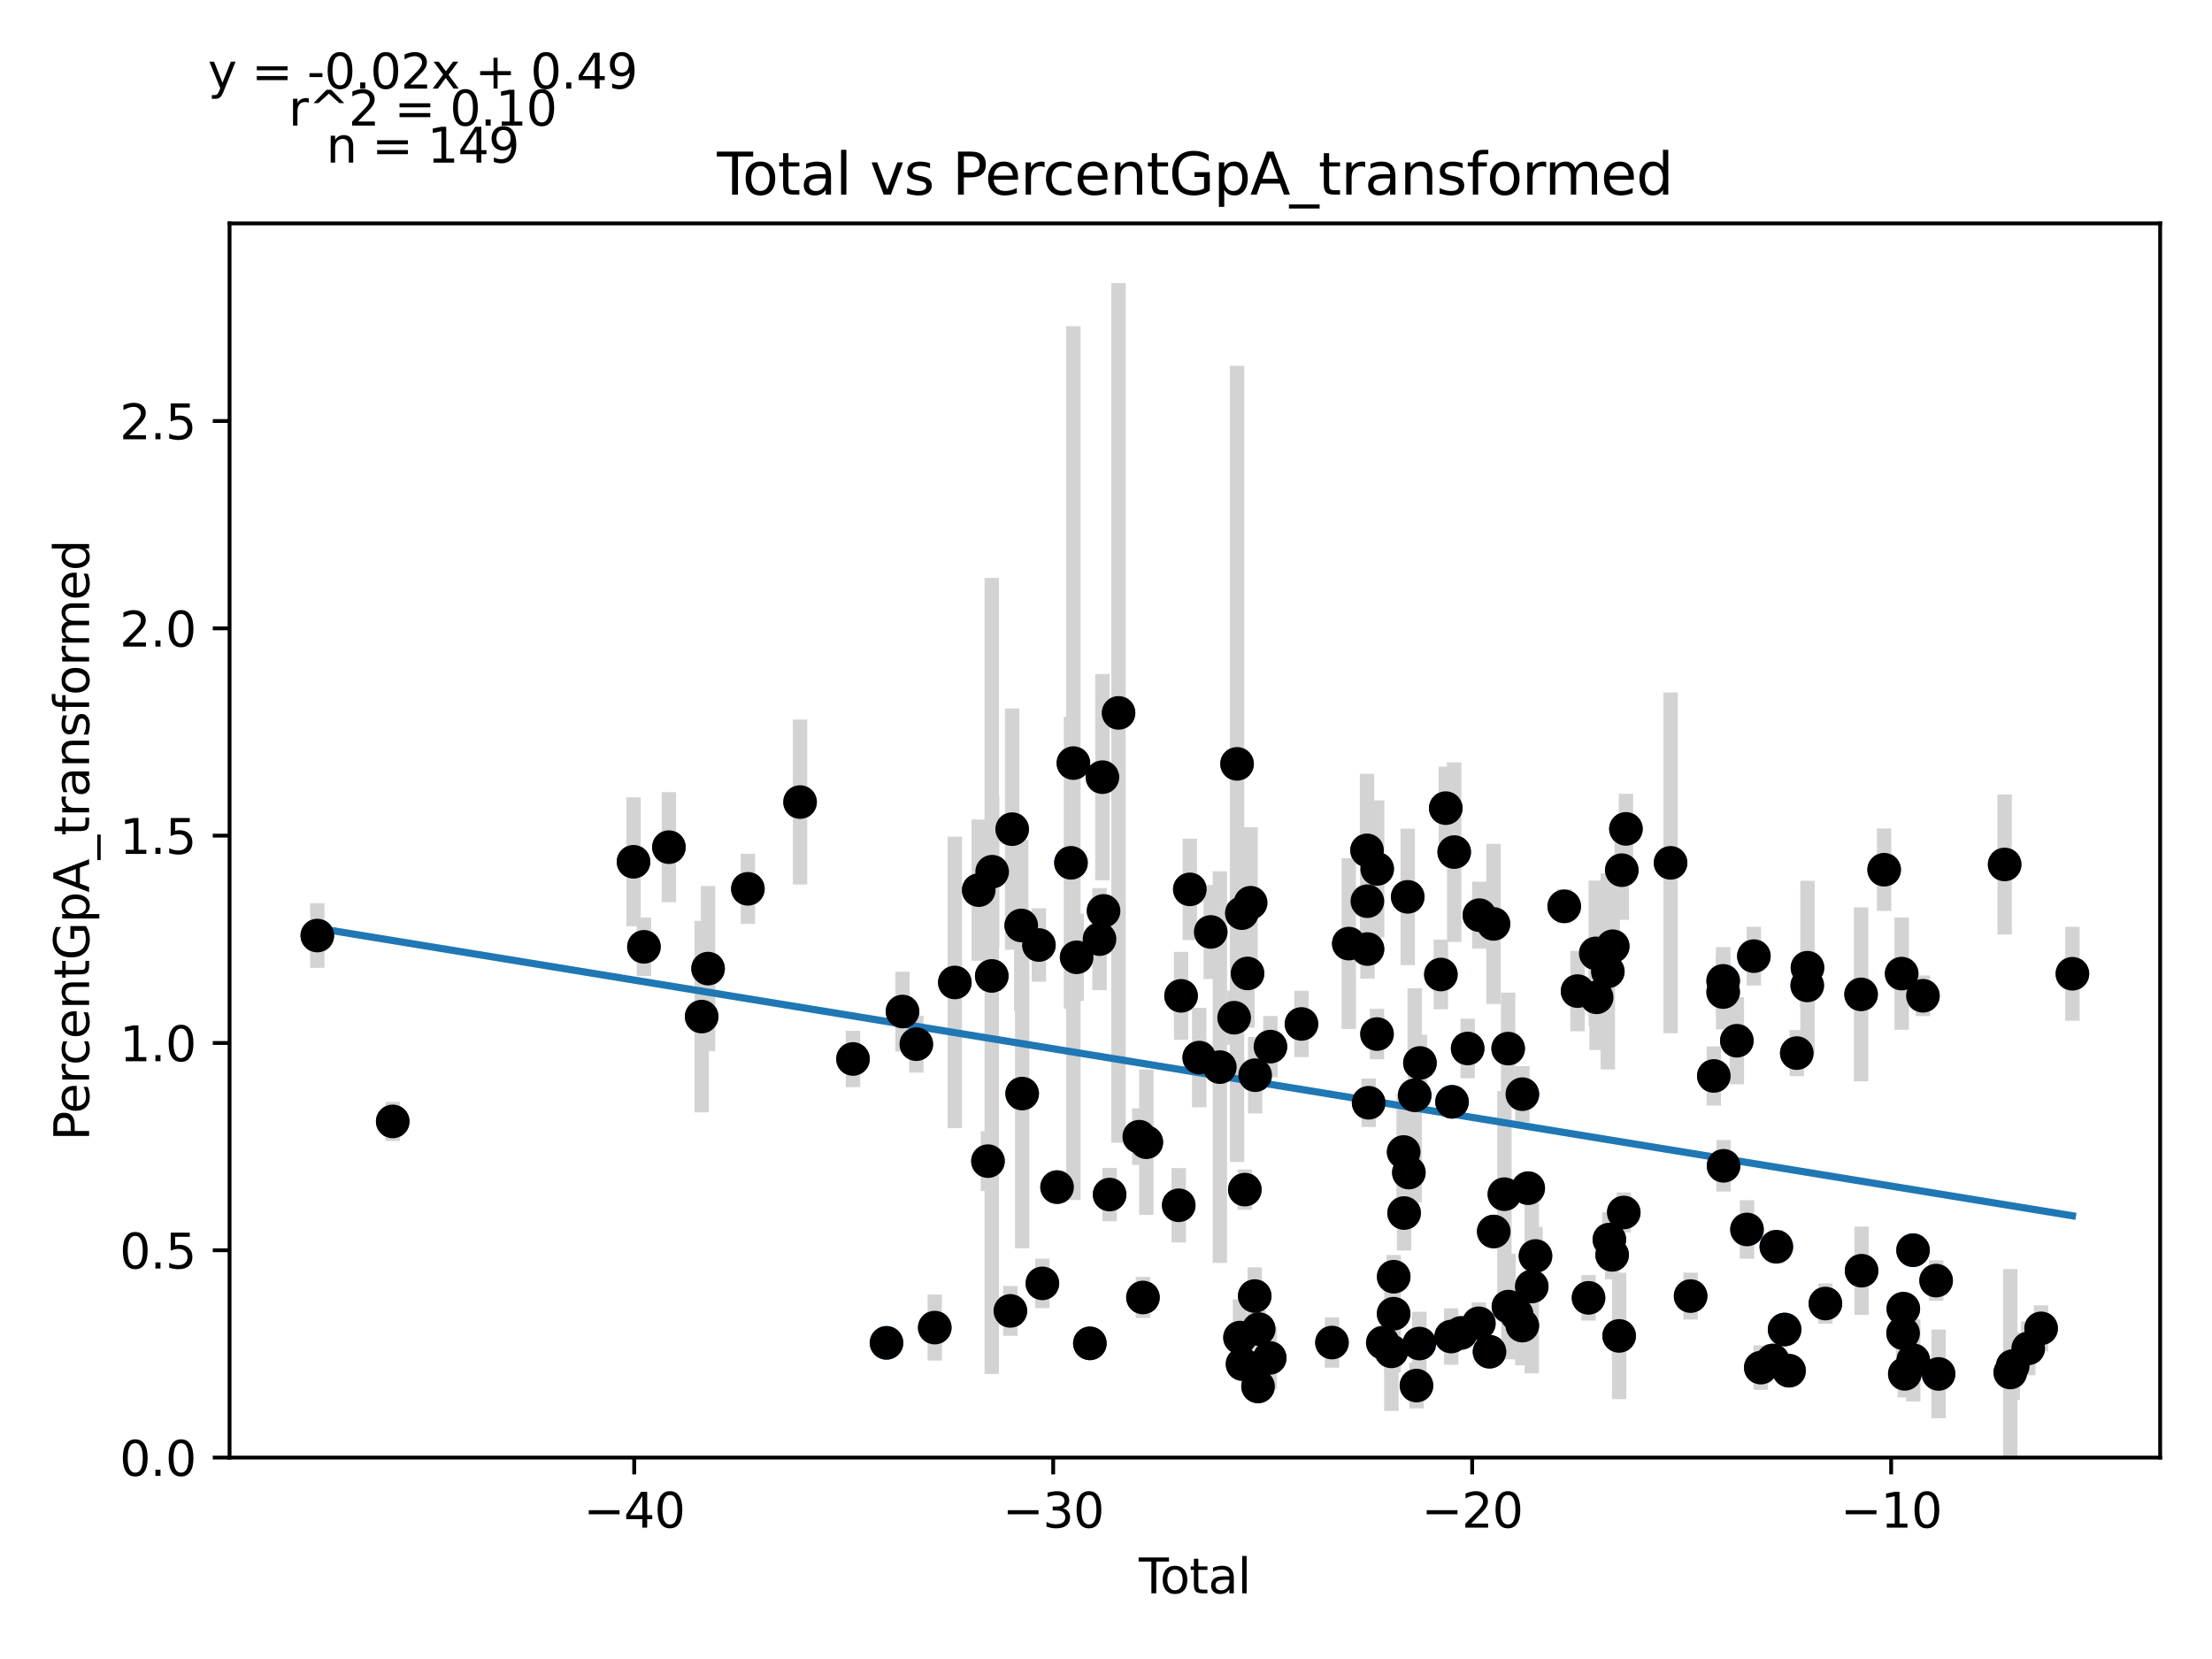 <?xml version="1.0" encoding="utf-8" standalone="no"?>
<!DOCTYPE svg PUBLIC "-//W3C//DTD SVG 1.1//EN"
  "http://www.w3.org/Graphics/SVG/1.1/DTD/svg11.dtd">
<svg xmlns:xlink="http://www.w3.org/1999/xlink" width="460.8pt" height="345.6pt" viewBox="0 0 460.8 345.6" xmlns="http://www.w3.org/2000/svg" version="1.1">
 <defs>
  <style type="text/css">*{stroke-linejoin: round; stroke-linecap: butt}</style>
 </defs>
 <g id="figure_1">
  <g id="patch_1">
   <path d="M 0 345.6 
L 460.8 345.6 
L 460.8 0 
L 0 0 
z
" style="fill: #ffffff"/>
  </g>
  <g id="axes_1">
   <g id="patch_2">
    <path d="M 47.821 303.64 
L 450 303.64 
L 450 46.544 
L 47.821 46.544 
z
" style="fill: #ffffff"/>
   </g>
   <g id="PathCollection_1">
    <defs>
     <path id="m6b037ae5c5" d="M 0 3 
C 0.796 3 1.559 2.684 2.121 2.121 
C 2.684 1.559 3 0.796 3 0 
C 3 -0.796 2.684 -1.559 2.121 -2.121 
C 1.559 -2.684 0.796 -3 0 -3 
C -0.796 -3 -1.559 -2.684 -2.121 -2.121 
C -2.684 -1.559 -3 -0.796 -3 0 
C -3 0.796 -2.684 1.559 -2.121 2.121 
C -1.559 2.684 -0.796 3 0 3 
z
" style="stroke: #1f77b4"/>
    </defs>
    <g clip-path="url(#p6854268dcd)">
     <use xlink:href="#m6b037ae5c5" x="66.102" y="194.894" style="fill: #1f77b4; stroke: #1f77b4"/>
     <use xlink:href="#m6b037ae5c5" x="81.812" y="233.615" style="fill: #1f77b4; stroke: #1f77b4"/>
     <use xlink:href="#m6b037ae5c5" x="131.974" y="179.526" style="fill: #1f77b4; stroke: #1f77b4"/>
     <use xlink:href="#m6b037ae5c5" x="134.146" y="197.244" style="fill: #1f77b4; stroke: #1f77b4"/>
     <use xlink:href="#m6b037ae5c5" x="139.344" y="176.479" style="fill: #1f77b4; stroke: #1f77b4"/>
     <use xlink:href="#m6b037ae5c5" x="146.168" y="211.773" style="fill: #1f77b4; stroke: #1f77b4"/>
     <use xlink:href="#m6b037ae5c5" x="147.501" y="201.78" style="fill: #1f77b4; stroke: #1f77b4"/>
     <use xlink:href="#m6b037ae5c5" x="155.796" y="185.157" style="fill: #1f77b4; stroke: #1f77b4"/>
     <use xlink:href="#m6b037ae5c5" x="166.667" y="167.087" style="fill: #1f77b4; stroke: #1f77b4"/>
     <use xlink:href="#m6b037ae5c5" x="177.692" y="220.603" style="fill: #1f77b4; stroke: #1f77b4"/>
     <use xlink:href="#m6b037ae5c5" x="184.674" y="279.743" style="fill: #1f77b4; stroke: #1f77b4"/>
     <use xlink:href="#m6b037ae5c5" x="188.008" y="210.719" style="fill: #1f77b4; stroke: #1f77b4"/>
     <use xlink:href="#m6b037ae5c5" x="190.883" y="217.522" style="fill: #1f77b4; stroke: #1f77b4"/>
     <use xlink:href="#m6b037ae5c5" x="194.727" y="276.562" style="fill: #1f77b4; stroke: #1f77b4"/>
     <use xlink:href="#m6b037ae5c5" x="198.907" y="204.663" style="fill: #1f77b4; stroke: #1f77b4"/>
     <use xlink:href="#m6b037ae5c5" x="203.883" y="185.432" style="fill: #1f77b4; stroke: #1f77b4"/>
     <use xlink:href="#m6b037ae5c5" x="205.812" y="241.888" style="fill: #1f77b4; stroke: #1f77b4"/>
     <use xlink:href="#m6b037ae5c5" x="206.604" y="203.305" style="fill: #1f77b4; stroke: #1f77b4"/>
     <use xlink:href="#m6b037ae5c5" x="206.684" y="181.593" style="fill: #1f77b4; stroke: #1f77b4"/>
     <use xlink:href="#m6b037ae5c5" x="210.477" y="273.084" style="fill: #1f77b4; stroke: #1f77b4"/>
     <use xlink:href="#m6b037ae5c5" x="210.854" y="172.729" style="fill: #1f77b4; stroke: #1f77b4"/>
     <use xlink:href="#m6b037ae5c5" x="212.742" y="192.788" style="fill: #1f77b4; stroke: #1f77b4"/>
     <use xlink:href="#m6b037ae5c5" x="212.936" y="227.811" style="fill: #1f77b4; stroke: #1f77b4"/>
     <use xlink:href="#m6b037ae5c5" x="216.418" y="196.863" style="fill: #1f77b4; stroke: #1f77b4"/>
     <use xlink:href="#m6b037ae5c5" x="217.149" y="267.346" style="fill: #1f77b4; stroke: #1f77b4"/>
     <use xlink:href="#m6b037ae5c5" x="220.208" y="247.297" style="fill: #1f77b4; stroke: #1f77b4"/>
     <use xlink:href="#m6b037ae5c5" x="223.104" y="179.742" style="fill: #1f77b4; stroke: #1f77b4"/>
     <use xlink:href="#m6b037ae5c5" x="223.607" y="158.968" style="fill: #1f77b4; stroke: #1f77b4"/>
     <use xlink:href="#m6b037ae5c5" x="224.282" y="199.421" style="fill: #1f77b4; stroke: #1f77b4"/>
     <use xlink:href="#m6b037ae5c5" x="227.04" y="279.847" style="fill: #1f77b4; stroke: #1f77b4"/>
     <use xlink:href="#m6b037ae5c5" x="229.051" y="195.638" style="fill: #1f77b4; stroke: #1f77b4"/>
     <use xlink:href="#m6b037ae5c5" x="229.655" y="161.898" style="fill: #1f77b4; stroke: #1f77b4"/>
     <use xlink:href="#m6b037ae5c5" x="229.892" y="189.762" style="fill: #1f77b4; stroke: #1f77b4"/>
     <use xlink:href="#m6b037ae5c5" x="231.152" y="248.849" style="fill: #1f77b4; stroke: #1f77b4"/>
     <use xlink:href="#m6b037ae5c5" x="233.011" y="148.51" style="fill: #1f77b4; stroke: #1f77b4"/>
     <use xlink:href="#m6b037ae5c5" x="237.331" y="236.792" style="fill: #1f77b4; stroke: #1f77b4"/>
     <use xlink:href="#m6b037ae5c5" x="238.098" y="270.289" style="fill: #1f77b4; stroke: #1f77b4"/>
     <use xlink:href="#m6b037ae5c5" x="238.805" y="237.949" style="fill: #1f77b4; stroke: #1f77b4"/>
     <use xlink:href="#m6b037ae5c5" x="245.551" y="251.08" style="fill: #1f77b4; stroke: #1f77b4"/>
     <use xlink:href="#m6b037ae5c5" x="246.038" y="207.453" style="fill: #1f77b4; stroke: #1f77b4"/>
     <use xlink:href="#m6b037ae5c5" x="247.863" y="185.273" style="fill: #1f77b4; stroke: #1f77b4"/>
     <use xlink:href="#m6b037ae5c5" x="249.821" y="220.316" style="fill: #1f77b4; stroke: #1f77b4"/>
     <use xlink:href="#m6b037ae5c5" x="252.215" y="194.142" style="fill: #1f77b4; stroke: #1f77b4"/>
     <use xlink:href="#m6b037ae5c5" x="254.114" y="222.302" style="fill: #1f77b4; stroke: #1f77b4"/>
     <use xlink:href="#m6b037ae5c5" x="257.096" y="212.007" style="fill: #1f77b4; stroke: #1f77b4"/>
     <use xlink:href="#m6b037ae5c5" x="257.7" y="159.129" style="fill: #1f77b4; stroke: #1f77b4"/>
     <use xlink:href="#m6b037ae5c5" x="258.316" y="278.641" style="fill: #1f77b4; stroke: #1f77b4"/>
     <use xlink:href="#m6b037ae5c5" x="258.695" y="190.224" style="fill: #1f77b4; stroke: #1f77b4"/>
     <use xlink:href="#m6b037ae5c5" x="258.841" y="284.165" style="fill: #1f77b4; stroke: #1f77b4"/>
     <use xlink:href="#m6b037ae5c5" x="259.322" y="247.82" style="fill: #1f77b4; stroke: #1f77b4"/>
     <use xlink:href="#m6b037ae5c5" x="259.883" y="202.788" style="fill: #1f77b4; stroke: #1f77b4"/>
     <use xlink:href="#m6b037ae5c5" x="260.521" y="188.056" style="fill: #1f77b4; stroke: #1f77b4"/>
     <use xlink:href="#m6b037ae5c5" x="261.38" y="269.991" style="fill: #1f77b4; stroke: #1f77b4"/>
     <use xlink:href="#m6b037ae5c5" x="261.472" y="223.979" style="fill: #1f77b4; stroke: #1f77b4"/>
     <use xlink:href="#m6b037ae5c5" x="262.072" y="288.819" style="fill: #1f77b4; stroke: #1f77b4"/>
     <use xlink:href="#m6b037ae5c5" x="262.209" y="276.868" style="fill: #1f77b4; stroke: #1f77b4"/>
     <use xlink:href="#m6b037ae5c5" x="264.509" y="282.878" style="fill: #1f77b4; stroke: #1f77b4"/>
     <use xlink:href="#m6b037ae5c5" x="264.652" y="218.031" style="fill: #1f77b4; stroke: #1f77b4"/>
     <use xlink:href="#m6b037ae5c5" x="271.116" y="213.308" style="fill: #1f77b4; stroke: #1f77b4"/>
     <use xlink:href="#m6b037ae5c5" x="277.472" y="279.677" style="fill: #1f77b4; stroke: #1f77b4"/>
     <use xlink:href="#m6b037ae5c5" x="280.976" y="196.569" style="fill: #1f77b4; stroke: #1f77b4"/>
     <use xlink:href="#m6b037ae5c5" x="284.78" y="177.143" style="fill: #1f77b4; stroke: #1f77b4"/>
     <use xlink:href="#m6b037ae5c5" x="284.851" y="187.736" style="fill: #1f77b4; stroke: #1f77b4"/>
     <use xlink:href="#m6b037ae5c5" x="284.877" y="197.702" style="fill: #1f77b4; stroke: #1f77b4"/>
     <use xlink:href="#m6b037ae5c5" x="285.113" y="229.725" style="fill: #1f77b4; stroke: #1f77b4"/>
     <use xlink:href="#m6b037ae5c5" x="286.854" y="215.415" style="fill: #1f77b4; stroke: #1f77b4"/>
     <use xlink:href="#m6b037ae5c5" x="286.893" y="181.018" style="fill: #1f77b4; stroke: #1f77b4"/>
     <use xlink:href="#m6b037ae5c5" x="288.071" y="279.718" style="fill: #1f77b4; stroke: #1f77b4"/>
     <use xlink:href="#m6b037ae5c5" x="289.847" y="281.515" style="fill: #1f77b4; stroke: #1f77b4"/>
     <use xlink:href="#m6b037ae5c5" x="290.315" y="273.67" style="fill: #1f77b4; stroke: #1f77b4"/>
     <use xlink:href="#m6b037ae5c5" x="290.332" y="265.965" style="fill: #1f77b4; stroke: #1f77b4"/>
     <use xlink:href="#m6b037ae5c5" x="292.406" y="239.98" style="fill: #1f77b4; stroke: #1f77b4"/>
     <use xlink:href="#m6b037ae5c5" x="292.502" y="252.699" style="fill: #1f77b4; stroke: #1f77b4"/>
     <use xlink:href="#m6b037ae5c5" x="293.256" y="186.832" style="fill: #1f77b4; stroke: #1f77b4"/>
     <use xlink:href="#m6b037ae5c5" x="293.488" y="244.266" style="fill: #1f77b4; stroke: #1f77b4"/>
     <use xlink:href="#m6b037ae5c5" x="294.705" y="228.169" style="fill: #1f77b4; stroke: #1f77b4"/>
     <use xlink:href="#m6b037ae5c5" x="295.075" y="288.639" style="fill: #1f77b4; stroke: #1f77b4"/>
     <use xlink:href="#m6b037ae5c5" x="295.68" y="279.883" style="fill: #1f77b4; stroke: #1f77b4"/>
     <use xlink:href="#m6b037ae5c5" x="295.802" y="221.434" style="fill: #1f77b4; stroke: #1f77b4"/>
     <use xlink:href="#m6b037ae5c5" x="300.158" y="203.009" style="fill: #1f77b4; stroke: #1f77b4"/>
     <use xlink:href="#m6b037ae5c5" x="301.18" y="168.35" style="fill: #1f77b4; stroke: #1f77b4"/>
     <use xlink:href="#m6b037ae5c5" x="302.304" y="278.424" style="fill: #1f77b4; stroke: #1f77b4"/>
     <use xlink:href="#m6b037ae5c5" x="302.483" y="229.532" style="fill: #1f77b4; stroke: #1f77b4"/>
     <use xlink:href="#m6b037ae5c5" x="302.939" y="177.504" style="fill: #1f77b4; stroke: #1f77b4"/>
     <use xlink:href="#m6b037ae5c5" x="304.325" y="277.683" style="fill: #1f77b4; stroke: #1f77b4"/>
     <use xlink:href="#m6b037ae5c5" x="305.744" y="218.419" style="fill: #1f77b4; stroke: #1f77b4"/>
     <use xlink:href="#m6b037ae5c5" x="308.073" y="275.67" style="fill: #1f77b4; stroke: #1f77b4"/>
     <use xlink:href="#m6b037ae5c5" x="308.18" y="190.646" style="fill: #1f77b4; stroke: #1f77b4"/>
     <use xlink:href="#m6b037ae5c5" x="310.295" y="281.588" style="fill: #1f77b4; stroke: #1f77b4"/>
     <use xlink:href="#m6b037ae5c5" x="311.118" y="192.466" style="fill: #1f77b4; stroke: #1f77b4"/>
     <use xlink:href="#m6b037ae5c5" x="311.174" y="256.547" style="fill: #1f77b4; stroke: #1f77b4"/>
     <use xlink:href="#m6b037ae5c5" x="313.394" y="248.771" style="fill: #1f77b4; stroke: #1f77b4"/>
     <use xlink:href="#m6b037ae5c5" x="314.178" y="218.443" style="fill: #1f77b4; stroke: #1f77b4"/>
     <use xlink:href="#m6b037ae5c5" x="314.237" y="272.186" style="fill: #1f77b4; stroke: #1f77b4"/>
     <use xlink:href="#m6b037ae5c5" x="315.95" y="273.808" style="fill: #1f77b4; stroke: #1f77b4"/>
     <use xlink:href="#m6b037ae5c5" x="317.129" y="276.148" style="fill: #1f77b4; stroke: #1f77b4"/>
     <use xlink:href="#m6b037ae5c5" x="317.137" y="227.935" style="fill: #1f77b4; stroke: #1f77b4"/>
     <use xlink:href="#m6b037ae5c5" x="318.357" y="247.523" style="fill: #1f77b4; stroke: #1f77b4"/>
     <use xlink:href="#m6b037ae5c5" x="319.09" y="267.999" style="fill: #1f77b4; stroke: #1f77b4"/>
     <use xlink:href="#m6b037ae5c5" x="319.871" y="261.645" style="fill: #1f77b4; stroke: #1f77b4"/>
     <use xlink:href="#m6b037ae5c5" x="325.857" y="188.801" style="fill: #1f77b4; stroke: #1f77b4"/>
     <use xlink:href="#m6b037ae5c5" x="328.635" y="206.466" style="fill: #1f77b4; stroke: #1f77b4"/>
     <use xlink:href="#m6b037ae5c5" x="330.918" y="270.367" style="fill: #1f77b4; stroke: #1f77b4"/>
     <use xlink:href="#m6b037ae5c5" x="332.428" y="198.61" style="fill: #1f77b4; stroke: #1f77b4"/>
     <use xlink:href="#m6b037ae5c5" x="332.606" y="207.762" style="fill: #1f77b4; stroke: #1f77b4"/>
     <use xlink:href="#m6b037ae5c5" x="334.937" y="202.37" style="fill: #1f77b4; stroke: #1f77b4"/>
     <use xlink:href="#m6b037ae5c5" x="335.258" y="258.223" style="fill: #1f77b4; stroke: #1f77b4"/>
     <use xlink:href="#m6b037ae5c5" x="335.837" y="261.413" style="fill: #1f77b4; stroke: #1f77b4"/>
     <use xlink:href="#m6b037ae5c5" x="335.958" y="197.12" style="fill: #1f77b4; stroke: #1f77b4"/>
     <use xlink:href="#m6b037ae5c5" x="337.299" y="278.295" style="fill: #1f77b4; stroke: #1f77b4"/>
     <use xlink:href="#m6b037ae5c5" x="337.846" y="181.272" style="fill: #1f77b4; stroke: #1f77b4"/>
     <use xlink:href="#m6b037ae5c5" x="338.258" y="252.588" style="fill: #1f77b4; stroke: #1f77b4"/>
     <use xlink:href="#m6b037ae5c5" x="338.713" y="172.673" style="fill: #1f77b4; stroke: #1f77b4"/>
     <use xlink:href="#m6b037ae5c5" x="348.008" y="179.746" style="fill: #1f77b4; stroke: #1f77b4"/>
     <use xlink:href="#m6b037ae5c5" x="352.185" y="269.997" style="fill: #1f77b4; stroke: #1f77b4"/>
     <use xlink:href="#m6b037ae5c5" x="357.019" y="224.139" style="fill: #1f77b4; stroke: #1f77b4"/>
     <use xlink:href="#m6b037ae5c5" x="358.967" y="206.663" style="fill: #1f77b4; stroke: #1f77b4"/>
     <use xlink:href="#m6b037ae5c5" x="358.971" y="204.329" style="fill: #1f77b4; stroke: #1f77b4"/>
     <use xlink:href="#m6b037ae5c5" x="359.049" y="242.861" style="fill: #1f77b4; stroke: #1f77b4"/>
     <use xlink:href="#m6b037ae5c5" x="361.814" y="216.804" style="fill: #1f77b4; stroke: #1f77b4"/>
     <use xlink:href="#m6b037ae5c5" x="363.93" y="256.119" style="fill: #1f77b4; stroke: #1f77b4"/>
     <use xlink:href="#m6b037ae5c5" x="365.364" y="199.183" style="fill: #1f77b4; stroke: #1f77b4"/>
     <use xlink:href="#m6b037ae5c5" x="366.799" y="284.901" style="fill: #1f77b4; stroke: #1f77b4"/>
     <use xlink:href="#m6b037ae5c5" x="369.287" y="283.417" style="fill: #1f77b4; stroke: #1f77b4"/>
     <use xlink:href="#m6b037ae5c5" x="370.04" y="259.717" style="fill: #1f77b4; stroke: #1f77b4"/>
     <use xlink:href="#m6b037ae5c5" x="371.763" y="276.959" style="fill: #1f77b4; stroke: #1f77b4"/>
     <use xlink:href="#m6b037ae5c5" x="372.694" y="285.547" style="fill: #1f77b4; stroke: #1f77b4"/>
     <use xlink:href="#m6b037ae5c5" x="374.304" y="219.381" style="fill: #1f77b4; stroke: #1f77b4"/>
     <use xlink:href="#m6b037ae5c5" x="376.482" y="205.286" style="fill: #1f77b4; stroke: #1f77b4"/>
     <use xlink:href="#m6b037ae5c5" x="376.531" y="201.59" style="fill: #1f77b4; stroke: #1f77b4"/>
     <use xlink:href="#m6b037ae5c5" x="380.264" y="271.55" style="fill: #1f77b4; stroke: #1f77b4"/>
     <use xlink:href="#m6b037ae5c5" x="387.696" y="207.149" style="fill: #1f77b4; stroke: #1f77b4"/>
     <use xlink:href="#m6b037ae5c5" x="387.802" y="264.712" style="fill: #1f77b4; stroke: #1f77b4"/>
     <use xlink:href="#m6b037ae5c5" x="392.503" y="181.177" style="fill: #1f77b4; stroke: #1f77b4"/>
     <use xlink:href="#m6b037ae5c5" x="396.152" y="202.822" style="fill: #1f77b4; stroke: #1f77b4"/>
     <use xlink:href="#m6b037ae5c5" x="396.452" y="277.731" style="fill: #1f77b4; stroke: #1f77b4"/>
     <use xlink:href="#m6b037ae5c5" x="396.494" y="272.631" style="fill: #1f77b4; stroke: #1f77b4"/>
     <use xlink:href="#m6b037ae5c5" x="396.808" y="286.199" style="fill: #1f77b4; stroke: #1f77b4"/>
     <use xlink:href="#m6b037ae5c5" x="398.521" y="260.442" style="fill: #1f77b4; stroke: #1f77b4"/>
     <use xlink:href="#m6b037ae5c5" x="398.565" y="283.364" style="fill: #1f77b4; stroke: #1f77b4"/>
     <use xlink:href="#m6b037ae5c5" x="400.581" y="207.438" style="fill: #1f77b4; stroke: #1f77b4"/>
     <use xlink:href="#m6b037ae5c5" x="403.327" y="266.773" style="fill: #1f77b4; stroke: #1f77b4"/>
     <use xlink:href="#m6b037ae5c5" x="403.84" y="286.215" style="fill: #1f77b4; stroke: #1f77b4"/>
     <use xlink:href="#m6b037ae5c5" x="417.603" y="180.083" style="fill: #1f77b4; stroke: #1f77b4"/>
     <use xlink:href="#m6b037ae5c5" x="418.78" y="285.917" style="fill: #1f77b4; stroke: #1f77b4"/>
     <use xlink:href="#m6b037ae5c5" x="419.286" y="284.572" style="fill: #1f77b4; stroke: #1f77b4"/>
     <use xlink:href="#m6b037ae5c5" x="422.519" y="280.887" style="fill: #1f77b4; stroke: #1f77b4"/>
     <use xlink:href="#m6b037ae5c5" x="425.196" y="276.723" style="fill: #1f77b4; stroke: #1f77b4"/>
     <use xlink:href="#m6b037ae5c5" x="431.719" y="202.852" style="fill: #1f77b4; stroke: #1f77b4"/>
    </g>
   </g>
   <g id="matplotlib.axis_1">
    <g id="xtick_1">
     <g id="line2d_1">
      <defs>
       <path id="m395bb358d3" d="M 0 0 
L 0 3.5 
" style="stroke: #000000; stroke-width: 0.8"/>
      </defs>
      <g>
       <use xlink:href="#m395bb358d3" x="132.118" y="303.64" style="stroke: #000000; stroke-width: 0.8"/>
      </g>
     </g>
     <g id="text_1">
      <!-- −40 -->
      <g transform="translate(121.566 318.238)scale(0.1 -0.1)">
       <defs>
        <path id="DejaVuSans-2212" d="M 678 2272 
L 4684 2272 
L 4684 1741 
L 678 1741 
L 678 2272 
z
" transform="scale(0.016)"/>
        <path id="DejaVuSans-34" d="M 2419 4116 
L 825 1625 
L 2419 1625 
L 2419 4116 
z
M 2253 4666 
L 3047 4666 
L 3047 1625 
L 3713 1625 
L 3713 1100 
L 3047 1100 
L 3047 0 
L 2419 0 
L 2419 1100 
L 313 1100 
L 313 1709 
L 2253 4666 
z
" transform="scale(0.016)"/>
        <path id="DejaVuSans-30" d="M 2034 4250 
Q 1547 4250 1301 3770 
Q 1056 3291 1056 2328 
Q 1056 1369 1301 889 
Q 1547 409 2034 409 
Q 2525 409 2770 889 
Q 3016 1369 3016 2328 
Q 3016 3291 2770 3770 
Q 2525 4250 2034 4250 
z
M 2034 4750 
Q 2819 4750 3233 4129 
Q 3647 3509 3647 2328 
Q 3647 1150 3233 529 
Q 2819 -91 2034 -91 
Q 1250 -91 836 529 
Q 422 1150 422 2328 
Q 422 3509 836 4129 
Q 1250 4750 2034 4750 
z
" transform="scale(0.016)"/>
       </defs>
       <use xlink:href="#DejaVuSans-2212"/>
       <use xlink:href="#DejaVuSans-34" x="83.789"/>
       <use xlink:href="#DejaVuSans-30" x="147.412"/>
      </g>
     </g>
    </g>
    <g id="xtick_2">
     <g id="line2d_2">
      <g>
       <use xlink:href="#m395bb358d3" x="219.399" y="303.64" style="stroke: #000000; stroke-width: 0.8"/>
      </g>
     </g>
     <g id="text_2">
      <!-- −30 -->
      <g transform="translate(208.847 318.238)scale(0.1 -0.1)">
       <defs>
        <path id="DejaVuSans-33" d="M 2597 2516 
Q 3050 2419 3304 2112 
Q 3559 1806 3559 1356 
Q 3559 666 3084 287 
Q 2609 -91 1734 -91 
Q 1441 -91 1130 -33 
Q 819 25 488 141 
L 488 750 
Q 750 597 1062 519 
Q 1375 441 1716 441 
Q 2309 441 2620 675 
Q 2931 909 2931 1356 
Q 2931 1769 2642 2001 
Q 2353 2234 1838 2234 
L 1294 2234 
L 1294 2753 
L 1863 2753 
Q 2328 2753 2575 2939 
Q 2822 3125 2822 3475 
Q 2822 3834 2567 4026 
Q 2313 4219 1838 4219 
Q 1578 4219 1281 4162 
Q 984 4106 628 3988 
L 628 4550 
Q 988 4650 1302 4700 
Q 1616 4750 1894 4750 
Q 2613 4750 3031 4423 
Q 3450 4097 3450 3541 
Q 3450 3153 3228 2886 
Q 3006 2619 2597 2516 
z
" transform="scale(0.016)"/>
       </defs>
       <use xlink:href="#DejaVuSans-2212"/>
       <use xlink:href="#DejaVuSans-33" x="83.789"/>
       <use xlink:href="#DejaVuSans-30" x="147.412"/>
      </g>
     </g>
    </g>
    <g id="xtick_3">
     <g id="line2d_3">
      <g>
       <use xlink:href="#m395bb358d3" x="306.68" y="303.64" style="stroke: #000000; stroke-width: 0.8"/>
      </g>
     </g>
     <g id="text_3">
      <!-- −20 -->
      <g transform="translate(296.128 318.238)scale(0.1 -0.1)">
       <defs>
        <path id="DejaVuSans-32" d="M 1228 531 
L 3431 531 
L 3431 0 
L 469 0 
L 469 531 
Q 828 903 1448 1529 
Q 2069 2156 2228 2338 
Q 2531 2678 2651 2914 
Q 2772 3150 2772 3378 
Q 2772 3750 2511 3984 
Q 2250 4219 1831 4219 
Q 1534 4219 1204 4116 
Q 875 4013 500 3803 
L 500 4441 
Q 881 4594 1212 4672 
Q 1544 4750 1819 4750 
Q 2544 4750 2975 4387 
Q 3406 4025 3406 3419 
Q 3406 3131 3298 2873 
Q 3191 2616 2906 2266 
Q 2828 2175 2409 1742 
Q 1991 1309 1228 531 
z
" transform="scale(0.016)"/>
       </defs>
       <use xlink:href="#DejaVuSans-2212"/>
       <use xlink:href="#DejaVuSans-32" x="83.789"/>
       <use xlink:href="#DejaVuSans-30" x="147.412"/>
      </g>
     </g>
    </g>
    <g id="xtick_4">
     <g id="line2d_4">
      <g>
       <use xlink:href="#m395bb358d3" x="393.961" y="303.64" style="stroke: #000000; stroke-width: 0.8"/>
      </g>
     </g>
     <g id="text_4">
      <!-- −10 -->
      <g transform="translate(383.409 318.238)scale(0.1 -0.1)">
       <defs>
        <path id="DejaVuSans-31" d="M 794 531 
L 1825 531 
L 1825 4091 
L 703 3866 
L 703 4441 
L 1819 4666 
L 2450 4666 
L 2450 531 
L 3481 531 
L 3481 0 
L 794 0 
L 794 531 
z
" transform="scale(0.016)"/>
       </defs>
       <use xlink:href="#DejaVuSans-2212"/>
       <use xlink:href="#DejaVuSans-31" x="83.789"/>
       <use xlink:href="#DejaVuSans-30" x="147.412"/>
      </g>
     </g>
    </g>
    <g id="text_5">
     <!-- Total -->
     <g transform="translate(237.234 331.917)scale(0.1 -0.1)">
      <defs>
       <path id="DejaVuSans-54" d="M -19 4666 
L 3928 4666 
L 3928 4134 
L 2272 4134 
L 2272 0 
L 1638 0 
L 1638 4134 
L -19 4134 
L -19 4666 
z
" transform="scale(0.016)"/>
       <path id="DejaVuSans-6f" d="M 1959 3097 
Q 1497 3097 1228 2736 
Q 959 2375 959 1747 
Q 959 1119 1226 758 
Q 1494 397 1959 397 
Q 2419 397 2687 759 
Q 2956 1122 2956 1747 
Q 2956 2369 2687 2733 
Q 2419 3097 1959 3097 
z
M 1959 3584 
Q 2709 3584 3137 3096 
Q 3566 2609 3566 1747 
Q 3566 888 3137 398 
Q 2709 -91 1959 -91 
Q 1206 -91 779 398 
Q 353 888 353 1747 
Q 353 2609 779 3096 
Q 1206 3584 1959 3584 
z
" transform="scale(0.016)"/>
       <path id="DejaVuSans-74" d="M 1172 4494 
L 1172 3500 
L 2356 3500 
L 2356 3053 
L 1172 3053 
L 1172 1153 
Q 1172 725 1289 603 
Q 1406 481 1766 481 
L 2356 481 
L 2356 0 
L 1766 0 
Q 1100 0 847 248 
Q 594 497 594 1153 
L 594 3053 
L 172 3053 
L 172 3500 
L 594 3500 
L 594 4494 
L 1172 4494 
z
" transform="scale(0.016)"/>
       <path id="DejaVuSans-61" d="M 2194 1759 
Q 1497 1759 1228 1600 
Q 959 1441 959 1056 
Q 959 750 1161 570 
Q 1363 391 1709 391 
Q 2188 391 2477 730 
Q 2766 1069 2766 1631 
L 2766 1759 
L 2194 1759 
z
M 3341 1997 
L 3341 0 
L 2766 0 
L 2766 531 
Q 2569 213 2275 61 
Q 1981 -91 1556 -91 
Q 1019 -91 701 211 
Q 384 513 384 1019 
Q 384 1609 779 1909 
Q 1175 2209 1959 2209 
L 2766 2209 
L 2766 2266 
Q 2766 2663 2505 2880 
Q 2244 3097 1772 3097 
Q 1472 3097 1187 3025 
Q 903 2953 641 2809 
L 641 3341 
Q 956 3463 1253 3523 
Q 1550 3584 1831 3584 
Q 2591 3584 2966 3190 
Q 3341 2797 3341 1997 
z
" transform="scale(0.016)"/>
       <path id="DejaVuSans-6c" d="M 603 4863 
L 1178 4863 
L 1178 0 
L 603 0 
L 603 4863 
z
" transform="scale(0.016)"/>
      </defs>
      <use xlink:href="#DejaVuSans-54"/>
      <use xlink:href="#DejaVuSans-6f" x="44.084"/>
      <use xlink:href="#DejaVuSans-74" x="105.266"/>
      <use xlink:href="#DejaVuSans-61" x="144.475"/>
      <use xlink:href="#DejaVuSans-6c" x="205.754"/>
     </g>
    </g>
   </g>
   <g id="matplotlib.axis_2">
    <g id="ytick_1">
     <g id="line2d_5">
      <defs>
       <path id="mfda4b2be54" d="M 0 0 
L -3.5 0 
" style="stroke: #000000; stroke-width: 0.8"/>
      </defs>
      <g>
       <use xlink:href="#mfda4b2be54" x="47.821" y="303.64" style="stroke: #000000; stroke-width: 0.8"/>
      </g>
     </g>
     <g id="text_6">
      <!-- 0.0 -->
      <g transform="translate(24.918 307.439)scale(0.1 -0.1)">
       <defs>
        <path id="DejaVuSans-2e" d="M 684 794 
L 1344 794 
L 1344 0 
L 684 0 
L 684 794 
z
" transform="scale(0.016)"/>
       </defs>
       <use xlink:href="#DejaVuSans-30"/>
       <use xlink:href="#DejaVuSans-2e" x="63.623"/>
       <use xlink:href="#DejaVuSans-30" x="95.41"/>
      </g>
     </g>
    </g>
    <g id="ytick_2">
     <g id="line2d_6">
      <g>
       <use xlink:href="#mfda4b2be54" x="47.821" y="260.454" style="stroke: #000000; stroke-width: 0.8"/>
      </g>
     </g>
     <g id="text_7">
      <!-- 0.5 -->
      <g transform="translate(24.918 264.253)scale(0.1 -0.1)">
       <defs>
        <path id="DejaVuSans-35" d="M 691 4666 
L 3169 4666 
L 3169 4134 
L 1269 4134 
L 1269 2991 
Q 1406 3038 1543 3061 
Q 1681 3084 1819 3084 
Q 2600 3084 3056 2656 
Q 3513 2228 3513 1497 
Q 3513 744 3044 326 
Q 2575 -91 1722 -91 
Q 1428 -91 1123 -41 
Q 819 9 494 109 
L 494 744 
Q 775 591 1075 516 
Q 1375 441 1709 441 
Q 2250 441 2565 725 
Q 2881 1009 2881 1497 
Q 2881 1984 2565 2268 
Q 2250 2553 1709 2553 
Q 1456 2553 1204 2497 
Q 953 2441 691 2322 
L 691 4666 
z
" transform="scale(0.016)"/>
       </defs>
       <use xlink:href="#DejaVuSans-30"/>
       <use xlink:href="#DejaVuSans-2e" x="63.623"/>
       <use xlink:href="#DejaVuSans-35" x="95.41"/>
      </g>
     </g>
    </g>
    <g id="ytick_3">
     <g id="line2d_7">
      <g>
       <use xlink:href="#mfda4b2be54" x="47.821" y="217.268" style="stroke: #000000; stroke-width: 0.8"/>
      </g>
     </g>
     <g id="text_8">
      <!-- 1.0 -->
      <g transform="translate(24.918 221.067)scale(0.1 -0.1)">
       <use xlink:href="#DejaVuSans-31"/>
       <use xlink:href="#DejaVuSans-2e" x="63.623"/>
       <use xlink:href="#DejaVuSans-30" x="95.41"/>
      </g>
     </g>
    </g>
    <g id="ytick_4">
     <g id="line2d_8">
      <g>
       <use xlink:href="#mfda4b2be54" x="47.821" y="174.082" style="stroke: #000000; stroke-width: 0.8"/>
      </g>
     </g>
     <g id="text_9">
      <!-- 1.5 -->
      <g transform="translate(24.918 177.881)scale(0.1 -0.1)">
       <use xlink:href="#DejaVuSans-31"/>
       <use xlink:href="#DejaVuSans-2e" x="63.623"/>
       <use xlink:href="#DejaVuSans-35" x="95.41"/>
      </g>
     </g>
    </g>
    <g id="ytick_5">
     <g id="line2d_9">
      <g>
       <use xlink:href="#mfda4b2be54" x="47.821" y="130.896" style="stroke: #000000; stroke-width: 0.8"/>
      </g>
     </g>
     <g id="text_10">
      <!-- 2.0 -->
      <g transform="translate(24.918 134.695)scale(0.1 -0.1)">
       <use xlink:href="#DejaVuSans-32"/>
       <use xlink:href="#DejaVuSans-2e" x="63.623"/>
       <use xlink:href="#DejaVuSans-30" x="95.41"/>
      </g>
     </g>
    </g>
    <g id="ytick_6">
     <g id="line2d_10">
      <g>
       <use xlink:href="#mfda4b2be54" x="47.821" y="87.71" style="stroke: #000000; stroke-width: 0.8"/>
      </g>
     </g>
     <g id="text_11">
      <!-- 2.5 -->
      <g transform="translate(24.918 91.509)scale(0.1 -0.1)">
       <use xlink:href="#DejaVuSans-32"/>
       <use xlink:href="#DejaVuSans-2e" x="63.623"/>
       <use xlink:href="#DejaVuSans-35" x="95.41"/>
      </g>
     </g>
    </g>
    <g id="text_12">
     <!-- PercentGpA_transformed -->
     <g transform="translate(18.56 237.63)rotate(-90)scale(0.1 -0.1)">
      <defs>
       <path id="DejaVuSans-50" d="M 1259 4147 
L 1259 2394 
L 2053 2394 
Q 2494 2394 2734 2622 
Q 2975 2850 2975 3272 
Q 2975 3691 2734 3919 
Q 2494 4147 2053 4147 
L 1259 4147 
z
M 628 4666 
L 2053 4666 
Q 2838 4666 3239 4311 
Q 3641 3956 3641 3272 
Q 3641 2581 3239 2228 
Q 2838 1875 2053 1875 
L 1259 1875 
L 1259 0 
L 628 0 
L 628 4666 
z
" transform="scale(0.016)"/>
       <path id="DejaVuSans-65" d="M 3597 1894 
L 3597 1613 
L 953 1613 
Q 991 1019 1311 708 
Q 1631 397 2203 397 
Q 2534 397 2845 478 
Q 3156 559 3463 722 
L 3463 178 
Q 3153 47 2828 -22 
Q 2503 -91 2169 -91 
Q 1331 -91 842 396 
Q 353 884 353 1716 
Q 353 2575 817 3079 
Q 1281 3584 2069 3584 
Q 2775 3584 3186 3129 
Q 3597 2675 3597 1894 
z
M 3022 2063 
Q 3016 2534 2758 2815 
Q 2500 3097 2075 3097 
Q 1594 3097 1305 2825 
Q 1016 2553 972 2059 
L 3022 2063 
z
" transform="scale(0.016)"/>
       <path id="DejaVuSans-72" d="M 2631 2963 
Q 2534 3019 2420 3045 
Q 2306 3072 2169 3072 
Q 1681 3072 1420 2755 
Q 1159 2438 1159 1844 
L 1159 0 
L 581 0 
L 581 3500 
L 1159 3500 
L 1159 2956 
Q 1341 3275 1631 3429 
Q 1922 3584 2338 3584 
Q 2397 3584 2469 3576 
Q 2541 3569 2628 3553 
L 2631 2963 
z
" transform="scale(0.016)"/>
       <path id="DejaVuSans-63" d="M 3122 3366 
L 3122 2828 
Q 2878 2963 2633 3030 
Q 2388 3097 2138 3097 
Q 1578 3097 1268 2742 
Q 959 2388 959 1747 
Q 959 1106 1268 751 
Q 1578 397 2138 397 
Q 2388 397 2633 464 
Q 2878 531 3122 666 
L 3122 134 
Q 2881 22 2623 -34 
Q 2366 -91 2075 -91 
Q 1284 -91 818 406 
Q 353 903 353 1747 
Q 353 2603 823 3093 
Q 1294 3584 2113 3584 
Q 2378 3584 2631 3529 
Q 2884 3475 3122 3366 
z
" transform="scale(0.016)"/>
       <path id="DejaVuSans-6e" d="M 3513 2113 
L 3513 0 
L 2938 0 
L 2938 2094 
Q 2938 2591 2744 2837 
Q 2550 3084 2163 3084 
Q 1697 3084 1428 2787 
Q 1159 2491 1159 1978 
L 1159 0 
L 581 0 
L 581 3500 
L 1159 3500 
L 1159 2956 
Q 1366 3272 1645 3428 
Q 1925 3584 2291 3584 
Q 2894 3584 3203 3211 
Q 3513 2838 3513 2113 
z
" transform="scale(0.016)"/>
       <path id="DejaVuSans-47" d="M 3809 666 
L 3809 1919 
L 2778 1919 
L 2778 2438 
L 4434 2438 
L 4434 434 
Q 4069 175 3628 42 
Q 3188 -91 2688 -91 
Q 1594 -91 976 548 
Q 359 1188 359 2328 
Q 359 3472 976 4111 
Q 1594 4750 2688 4750 
Q 3144 4750 3555 4637 
Q 3966 4525 4313 4306 
L 4313 3634 
Q 3963 3931 3569 4081 
Q 3175 4231 2741 4231 
Q 1884 4231 1454 3753 
Q 1025 3275 1025 2328 
Q 1025 1384 1454 906 
Q 1884 428 2741 428 
Q 3075 428 3337 486 
Q 3600 544 3809 666 
z
" transform="scale(0.016)"/>
       <path id="DejaVuSans-70" d="M 1159 525 
L 1159 -1331 
L 581 -1331 
L 581 3500 
L 1159 3500 
L 1159 2969 
Q 1341 3281 1617 3432 
Q 1894 3584 2278 3584 
Q 2916 3584 3314 3078 
Q 3713 2572 3713 1747 
Q 3713 922 3314 415 
Q 2916 -91 2278 -91 
Q 1894 -91 1617 61 
Q 1341 213 1159 525 
z
M 3116 1747 
Q 3116 2381 2855 2742 
Q 2594 3103 2138 3103 
Q 1681 3103 1420 2742 
Q 1159 2381 1159 1747 
Q 1159 1113 1420 752 
Q 1681 391 2138 391 
Q 2594 391 2855 752 
Q 3116 1113 3116 1747 
z
" transform="scale(0.016)"/>
       <path id="DejaVuSans-41" d="M 2188 4044 
L 1331 1722 
L 3047 1722 
L 2188 4044 
z
M 1831 4666 
L 2547 4666 
L 4325 0 
L 3669 0 
L 3244 1197 
L 1141 1197 
L 716 0 
L 50 0 
L 1831 4666 
z
" transform="scale(0.016)"/>
       <path id="DejaVuSans-5f" d="M 3263 -1063 
L 3263 -1509 
L -63 -1509 
L -63 -1063 
L 3263 -1063 
z
" transform="scale(0.016)"/>
       <path id="DejaVuSans-73" d="M 2834 3397 
L 2834 2853 
Q 2591 2978 2328 3040 
Q 2066 3103 1784 3103 
Q 1356 3103 1142 2972 
Q 928 2841 928 2578 
Q 928 2378 1081 2264 
Q 1234 2150 1697 2047 
L 1894 2003 
Q 2506 1872 2764 1633 
Q 3022 1394 3022 966 
Q 3022 478 2636 193 
Q 2250 -91 1575 -91 
Q 1294 -91 989 -36 
Q 684 19 347 128 
L 347 722 
Q 666 556 975 473 
Q 1284 391 1588 391 
Q 1994 391 2212 530 
Q 2431 669 2431 922 
Q 2431 1156 2273 1281 
Q 2116 1406 1581 1522 
L 1381 1569 
Q 847 1681 609 1914 
Q 372 2147 372 2553 
Q 372 3047 722 3315 
Q 1072 3584 1716 3584 
Q 2034 3584 2315 3537 
Q 2597 3491 2834 3397 
z
" transform="scale(0.016)"/>
       <path id="DejaVuSans-66" d="M 2375 4863 
L 2375 4384 
L 1825 4384 
Q 1516 4384 1395 4259 
Q 1275 4134 1275 3809 
L 1275 3500 
L 2222 3500 
L 2222 3053 
L 1275 3053 
L 1275 0 
L 697 0 
L 697 3053 
L 147 3053 
L 147 3500 
L 697 3500 
L 697 3744 
Q 697 4328 969 4595 
Q 1241 4863 1831 4863 
L 2375 4863 
z
" transform="scale(0.016)"/>
       <path id="DejaVuSans-6d" d="M 3328 2828 
Q 3544 3216 3844 3400 
Q 4144 3584 4550 3584 
Q 5097 3584 5394 3201 
Q 5691 2819 5691 2113 
L 5691 0 
L 5113 0 
L 5113 2094 
Q 5113 2597 4934 2840 
Q 4756 3084 4391 3084 
Q 3944 3084 3684 2787 
Q 3425 2491 3425 1978 
L 3425 0 
L 2847 0 
L 2847 2094 
Q 2847 2600 2669 2842 
Q 2491 3084 2119 3084 
Q 1678 3084 1418 2786 
Q 1159 2488 1159 1978 
L 1159 0 
L 581 0 
L 581 3500 
L 1159 3500 
L 1159 2956 
Q 1356 3278 1631 3431 
Q 1906 3584 2284 3584 
Q 2666 3584 2933 3390 
Q 3200 3197 3328 2828 
z
" transform="scale(0.016)"/>
       <path id="DejaVuSans-64" d="M 2906 2969 
L 2906 4863 
L 3481 4863 
L 3481 0 
L 2906 0 
L 2906 525 
Q 2725 213 2448 61 
Q 2172 -91 1784 -91 
Q 1150 -91 751 415 
Q 353 922 353 1747 
Q 353 2572 751 3078 
Q 1150 3584 1784 3584 
Q 2172 3584 2448 3432 
Q 2725 3281 2906 2969 
z
M 947 1747 
Q 947 1113 1208 752 
Q 1469 391 1925 391 
Q 2381 391 2643 752 
Q 2906 1113 2906 1747 
Q 2906 2381 2643 2742 
Q 2381 3103 1925 3103 
Q 1469 3103 1208 2742 
Q 947 2381 947 1747 
z
" transform="scale(0.016)"/>
      </defs>
      <use xlink:href="#DejaVuSans-50"/>
      <use xlink:href="#DejaVuSans-65" x="56.678"/>
      <use xlink:href="#DejaVuSans-72" x="118.201"/>
      <use xlink:href="#DejaVuSans-63" x="157.064"/>
      <use xlink:href="#DejaVuSans-65" x="212.045"/>
      <use xlink:href="#DejaVuSans-6e" x="273.568"/>
      <use xlink:href="#DejaVuSans-74" x="336.947"/>
      <use xlink:href="#DejaVuSans-47" x="376.156"/>
      <use xlink:href="#DejaVuSans-70" x="453.646"/>
      <use xlink:href="#DejaVuSans-41" x="517.123"/>
      <use xlink:href="#DejaVuSans-5f" x="585.531"/>
      <use xlink:href="#DejaVuSans-74" x="635.531"/>
      <use xlink:href="#DejaVuSans-72" x="674.74"/>
      <use xlink:href="#DejaVuSans-61" x="715.854"/>
      <use xlink:href="#DejaVuSans-6e" x="777.133"/>
      <use xlink:href="#DejaVuSans-73" x="840.512"/>
      <use xlink:href="#DejaVuSans-66" x="892.611"/>
      <use xlink:href="#DejaVuSans-6f" x="927.816"/>
      <use xlink:href="#DejaVuSans-72" x="988.998"/>
      <use xlink:href="#DejaVuSans-6d" x="1028.361"/>
      <use xlink:href="#DejaVuSans-65" x="1125.773"/>
      <use xlink:href="#DejaVuSans-64" x="1187.297"/>
     </g>
    </g>
   </g>
   <g id="LineCollection_1">
    <path d="M 66.102 201.627 
L 66.102 188.16 
" clip-path="url(#p6854268dcd)" style="fill: none; stroke: #d3d3d3; stroke-width: 3"/>
    <path d="M 81.812 237.695 
L 81.812 229.534 
" clip-path="url(#p6854268dcd)" style="fill: none; stroke: #d3d3d3; stroke-width: 3"/>
    <path d="M 131.974 192.947 
L 131.974 166.105 
" clip-path="url(#p6854268dcd)" style="fill: none; stroke: #d3d3d3; stroke-width: 3"/>
    <path d="M 134.146 203.339 
L 134.146 191.148 
" clip-path="url(#p6854268dcd)" style="fill: none; stroke: #d3d3d3; stroke-width: 3"/>
    <path d="M 139.344 187.946 
L 139.344 165.011 
" clip-path="url(#p6854268dcd)" style="fill: none; stroke: #d3d3d3; stroke-width: 3"/>
    <path d="M 146.168 231.732 
L 146.168 191.815 
" clip-path="url(#p6854268dcd)" style="fill: none; stroke: #d3d3d3; stroke-width: 3"/>
    <path d="M 147.501 218.982 
L 147.501 184.579 
" clip-path="url(#p6854268dcd)" style="fill: none; stroke: #d3d3d3; stroke-width: 3"/>
    <path d="M 155.796 192.46 
L 155.796 177.854 
" clip-path="url(#p6854268dcd)" style="fill: none; stroke: #d3d3d3; stroke-width: 3"/>
    <path d="M 166.667 184.266 
L 166.667 149.907 
" clip-path="url(#p6854268dcd)" style="fill: none; stroke: #d3d3d3; stroke-width: 3"/>
    <path d="M 177.692 226.477 
L 177.692 214.729 
" clip-path="url(#p6854268dcd)" style="fill: none; stroke: #d3d3d3; stroke-width: 3"/>
    <path d="M 184.674 282.449 
L 184.674 277.038 
" clip-path="url(#p6854268dcd)" style="fill: none; stroke: #d3d3d3; stroke-width: 3"/>
    <path d="M 188.008 219.022 
L 188.008 202.415 
" clip-path="url(#p6854268dcd)" style="fill: none; stroke: #d3d3d3; stroke-width: 3"/>
    <path d="M 190.883 223.46 
L 190.883 211.583 
" clip-path="url(#p6854268dcd)" style="fill: none; stroke: #d3d3d3; stroke-width: 3"/>
    <path d="M 194.727 283.438 
L 194.727 269.685 
" clip-path="url(#p6854268dcd)" style="fill: none; stroke: #d3d3d3; stroke-width: 3"/>
    <path d="M 198.907 235.026 
L 198.907 174.299 
" clip-path="url(#p6854268dcd)" style="fill: none; stroke: #d3d3d3; stroke-width: 3"/>
    <path d="M 203.883 200.143 
L 203.883 170.722 
" clip-path="url(#p6854268dcd)" style="fill: none; stroke: #d3d3d3; stroke-width: 3"/>
    <path d="M 205.812 248.097 
L 205.812 235.679 
" clip-path="url(#p6854268dcd)" style="fill: none; stroke: #d3d3d3; stroke-width: 3"/>
    <path d="M 206.604 286.225 
L 206.604 120.384 
" clip-path="url(#p6854268dcd)" style="fill: none; stroke: #d3d3d3; stroke-width: 3"/>
    <path d="M 206.684 197.438 
L 206.684 165.747 
" clip-path="url(#p6854268dcd)" style="fill: none; stroke: #d3d3d3; stroke-width: 3"/>
    <path d="M 210.477 278.28 
L 210.477 267.888 
" clip-path="url(#p6854268dcd)" style="fill: none; stroke: #d3d3d3; stroke-width: 3"/>
    <path d="M 210.854 197.866 
L 210.854 147.592 
" clip-path="url(#p6854268dcd)" style="fill: none; stroke: #d3d3d3; stroke-width: 3"/>
    <path d="M 212.742 210.643 
L 212.742 174.934 
" clip-path="url(#p6854268dcd)" style="fill: none; stroke: #d3d3d3; stroke-width: 3"/>
    <path d="M 212.936 260.047 
L 212.936 195.575 
" clip-path="url(#p6854268dcd)" style="fill: none; stroke: #d3d3d3; stroke-width: 3"/>
    <path d="M 216.418 204.511 
L 216.418 189.215 
" clip-path="url(#p6854268dcd)" style="fill: none; stroke: #d3d3d3; stroke-width: 3"/>
    <path d="M 217.149 272.509 
L 217.149 262.183 
" clip-path="url(#p6854268dcd)" style="fill: none; stroke: #d3d3d3; stroke-width: 3"/>
    <path d="M 220.208 250.569 
L 220.208 244.026 
" clip-path="url(#p6854268dcd)" style="fill: none; stroke: #d3d3d3; stroke-width: 3"/>
    <path d="M 223.104 210.162 
L 223.104 149.322 
" clip-path="url(#p6854268dcd)" style="fill: none; stroke: #d3d3d3; stroke-width: 3"/>
    <path d="M 223.607 249.987 
L 223.607 67.949 
" clip-path="url(#p6854268dcd)" style="fill: none; stroke: #d3d3d3; stroke-width: 3"/>
    <path d="M 224.282 208.524 
L 224.282 190.318 
" clip-path="url(#p6854268dcd)" style="fill: none; stroke: #d3d3d3; stroke-width: 3"/>
    <path d="M 227.04 282.459 
L 227.04 277.235 
" clip-path="url(#p6854268dcd)" style="fill: none; stroke: #d3d3d3; stroke-width: 3"/>
    <path d="M 229.051 206.272 
L 229.051 185.005 
" clip-path="url(#p6854268dcd)" style="fill: none; stroke: #d3d3d3; stroke-width: 3"/>
    <path d="M 229.655 183.386 
L 229.655 140.41 
" clip-path="url(#p6854268dcd)" style="fill: none; stroke: #d3d3d3; stroke-width: 3"/>
    <path d="M 229.892 192.502 
L 229.892 187.022 
" clip-path="url(#p6854268dcd)" style="fill: none; stroke: #d3d3d3; stroke-width: 3"/>
    <path d="M 231.152 254.409 
L 231.152 243.288 
" clip-path="url(#p6854268dcd)" style="fill: none; stroke: #d3d3d3; stroke-width: 3"/>
    <path d="M 233.011 238.052 
L 233.011 58.969 
" clip-path="url(#p6854268dcd)" style="fill: none; stroke: #d3d3d3; stroke-width: 3"/>
    <path d="M 237.331 242.686 
L 237.331 230.897 
" clip-path="url(#p6854268dcd)" style="fill: none; stroke: #d3d3d3; stroke-width: 3"/>
    <path d="M 238.098 274.571 
L 238.098 266.008 
" clip-path="url(#p6854268dcd)" style="fill: none; stroke: #d3d3d3; stroke-width: 3"/>
    <path d="M 238.805 253.089 
L 238.805 222.809 
" clip-path="url(#p6854268dcd)" style="fill: none; stroke: #d3d3d3; stroke-width: 3"/>
    <path d="M 245.551 258.828 
L 245.551 243.332 
" clip-path="url(#p6854268dcd)" style="fill: none; stroke: #d3d3d3; stroke-width: 3"/>
    <path d="M 246.038 216.613 
L 246.038 198.293 
" clip-path="url(#p6854268dcd)" style="fill: none; stroke: #d3d3d3; stroke-width: 3"/>
    <path d="M 247.863 195.837 
L 247.863 174.709 
" clip-path="url(#p6854268dcd)" style="fill: none; stroke: #d3d3d3; stroke-width: 3"/>
    <path d="M 249.821 230.686 
L 249.821 209.947 
" clip-path="url(#p6854268dcd)" style="fill: none; stroke: #d3d3d3; stroke-width: 3"/>
    <path d="M 252.215 203.93 
L 252.215 184.354 
" clip-path="url(#p6854268dcd)" style="fill: none; stroke: #d3d3d3; stroke-width: 3"/>
    <path d="M 254.114 263.099 
L 254.114 181.504 
" clip-path="url(#p6854268dcd)" style="fill: none; stroke: #d3d3d3; stroke-width: 3"/>
    <path d="M 257.096 217.648 
L 257.096 206.366 
" clip-path="url(#p6854268dcd)" style="fill: none; stroke: #d3d3d3; stroke-width: 3"/>
    <path d="M 257.7 242.06 
L 257.7 76.199 
" clip-path="url(#p6854268dcd)" style="fill: none; stroke: #d3d3d3; stroke-width: 3"/>
    <path d="M 258.316 286.6 
L 258.316 270.682 
" clip-path="url(#p6854268dcd)" style="fill: none; stroke: #d3d3d3; stroke-width: 3"/>
    <path d="M 258.695 206.741 
L 258.695 173.706 
" clip-path="url(#p6854268dcd)" style="fill: none; stroke: #d3d3d3; stroke-width: 3"/>
    <path d="M 258.841 287.45 
L 258.841 280.88 
" clip-path="url(#p6854268dcd)" style="fill: none; stroke: #d3d3d3; stroke-width: 3"/>
    <path d="M 259.322 252.032 
L 259.322 243.609 
" clip-path="url(#p6854268dcd)" style="fill: none; stroke: #d3d3d3; stroke-width: 3"/>
    <path d="M 259.883 214.107 
L 259.883 191.47 
" clip-path="url(#p6854268dcd)" style="fill: none; stroke: #d3d3d3; stroke-width: 3"/>
    <path d="M 260.521 203.781 
L 260.521 172.331 
" clip-path="url(#p6854268dcd)" style="fill: none; stroke: #d3d3d3; stroke-width: 3"/>
    <path d="M 261.38 275.975 
L 261.38 264.008 
" clip-path="url(#p6854268dcd)" style="fill: none; stroke: #d3d3d3; stroke-width: 3"/>
    <path d="M 261.472 231.943 
L 261.472 216.016 
" clip-path="url(#p6854268dcd)" style="fill: none; stroke: #d3d3d3; stroke-width: 3"/>
    <path d="M 262.072 290.137 
L 262.072 287.502 
" clip-path="url(#p6854268dcd)" style="fill: none; stroke: #d3d3d3; stroke-width: 3"/>
    <path d="M 262.209 280.792 
L 262.209 272.945 
" clip-path="url(#p6854268dcd)" style="fill: none; stroke: #d3d3d3; stroke-width: 3"/>
    <path d="M 264.509 289.344 
L 264.509 276.411 
" clip-path="url(#p6854268dcd)" style="fill: none; stroke: #d3d3d3; stroke-width: 3"/>
    <path d="M 264.652 224.41 
L 264.652 211.652 
" clip-path="url(#p6854268dcd)" style="fill: none; stroke: #d3d3d3; stroke-width: 3"/>
    <path d="M 271.116 220.217 
L 271.116 206.399 
" clip-path="url(#p6854268dcd)" style="fill: none; stroke: #d3d3d3; stroke-width: 3"/>
    <path d="M 277.472 284.908 
L 277.472 274.446 
" clip-path="url(#p6854268dcd)" style="fill: none; stroke: #d3d3d3; stroke-width: 3"/>
    <path d="M 280.976 214.35 
L 280.976 178.788 
" clip-path="url(#p6854268dcd)" style="fill: none; stroke: #d3d3d3; stroke-width: 3"/>
    <path d="M 284.78 193.083 
L 284.78 161.203 
" clip-path="url(#p6854268dcd)" style="fill: none; stroke: #d3d3d3; stroke-width: 3"/>
    <path d="M 284.851 197.816 
L 284.851 177.657 
" clip-path="url(#p6854268dcd)" style="fill: none; stroke: #d3d3d3; stroke-width: 3"/>
    <path d="M 284.877 203.865 
L 284.877 191.539 
" clip-path="url(#p6854268dcd)" style="fill: none; stroke: #d3d3d3; stroke-width: 3"/>
    <path d="M 285.113 234.774 
L 285.113 224.677 
" clip-path="url(#p6854268dcd)" style="fill: none; stroke: #d3d3d3; stroke-width: 3"/>
    <path d="M 286.854 220.673 
L 286.854 210.157 
" clip-path="url(#p6854268dcd)" style="fill: none; stroke: #d3d3d3; stroke-width: 3"/>
    <path d="M 286.893 195.296 
L 286.893 166.741 
" clip-path="url(#p6854268dcd)" style="fill: none; stroke: #d3d3d3; stroke-width: 3"/>
    <path d="M 288.071 283.236 
L 288.071 276.201 
" clip-path="url(#p6854268dcd)" style="fill: none; stroke: #d3d3d3; stroke-width: 3"/>
    <path d="M 289.847 293.916 
L 289.847 269.114 
" clip-path="url(#p6854268dcd)" style="fill: none; stroke: #d3d3d3; stroke-width: 3"/>
    <path d="M 290.315 285.902 
L 290.315 261.438 
" clip-path="url(#p6854268dcd)" style="fill: none; stroke: #d3d3d3; stroke-width: 3"/>
    <path d="M 290.332 270.078 
L 290.332 261.851 
" clip-path="url(#p6854268dcd)" style="fill: none; stroke: #d3d3d3; stroke-width: 3"/>
    <path d="M 292.406 252.125 
L 292.406 227.835 
" clip-path="url(#p6854268dcd)" style="fill: none; stroke: #d3d3d3; stroke-width: 3"/>
    <path d="M 292.502 260.488 
L 292.502 244.91 
" clip-path="url(#p6854268dcd)" style="fill: none; stroke: #d3d3d3; stroke-width: 3"/>
    <path d="M 293.256 201.045 
L 293.256 172.619 
" clip-path="url(#p6854268dcd)" style="fill: none; stroke: #d3d3d3; stroke-width: 3"/>
    <path d="M 293.488 245.25 
L 293.488 243.282 
" clip-path="url(#p6854268dcd)" style="fill: none; stroke: #d3d3d3; stroke-width: 3"/>
    <path d="M 294.705 250.46 
L 294.705 205.879 
" clip-path="url(#p6854268dcd)" style="fill: none; stroke: #d3d3d3; stroke-width: 3"/>
    <path d="M 295.075 293.404 
L 295.075 283.874 
" clip-path="url(#p6854268dcd)" style="fill: none; stroke: #d3d3d3; stroke-width: 3"/>
    <path d="M 295.68 286.507 
L 295.68 273.259 
" clip-path="url(#p6854268dcd)" style="fill: none; stroke: #d3d3d3; stroke-width: 3"/>
    <path d="M 295.802 227.307 
L 295.802 215.561 
" clip-path="url(#p6854268dcd)" style="fill: none; stroke: #d3d3d3; stroke-width: 3"/>
    <path d="M 300.158 210.265 
L 300.158 195.753 
" clip-path="url(#p6854268dcd)" style="fill: none; stroke: #d3d3d3; stroke-width: 3"/>
    <path d="M 301.18 176.999 
L 301.18 159.702 
" clip-path="url(#p6854268dcd)" style="fill: none; stroke: #d3d3d3; stroke-width: 3"/>
    <path d="M 302.304 284.299 
L 302.304 272.55 
" clip-path="url(#p6854268dcd)" style="fill: none; stroke: #d3d3d3; stroke-width: 3"/>
    <path d="M 302.483 230.561 
L 302.483 228.502 
" clip-path="url(#p6854268dcd)" style="fill: none; stroke: #d3d3d3; stroke-width: 3"/>
    <path d="M 302.939 196.212 
L 302.939 158.796 
" clip-path="url(#p6854268dcd)" style="fill: none; stroke: #d3d3d3; stroke-width: 3"/>
    <path d="M 304.325 277.687 
L 304.325 277.679 
" clip-path="url(#p6854268dcd)" style="fill: none; stroke: #d3d3d3; stroke-width: 3"/>
    <path d="M 305.744 224.621 
L 305.744 212.216 
" clip-path="url(#p6854268dcd)" style="fill: none; stroke: #d3d3d3; stroke-width: 3"/>
    <path d="M 308.073 280.059 
L 308.073 271.281 
" clip-path="url(#p6854268dcd)" style="fill: none; stroke: #d3d3d3; stroke-width: 3"/>
    <path d="M 308.18 197.63 
L 308.18 183.663 
" clip-path="url(#p6854268dcd)" style="fill: none; stroke: #d3d3d3; stroke-width: 3"/>
    <path d="M 310.295 284.818 
L 310.295 278.357 
" clip-path="url(#p6854268dcd)" style="fill: none; stroke: #d3d3d3; stroke-width: 3"/>
    <path d="M 311.118 209.144 
L 311.118 175.788 
" clip-path="url(#p6854268dcd)" style="fill: none; stroke: #d3d3d3; stroke-width: 3"/>
    <path d="M 311.174 258.014 
L 311.174 255.08 
" clip-path="url(#p6854268dcd)" style="fill: none; stroke: #d3d3d3; stroke-width: 3"/>
    <path d="M 313.394 270.236 
L 313.394 227.305 
" clip-path="url(#p6854268dcd)" style="fill: none; stroke: #d3d3d3; stroke-width: 3"/>
    <path d="M 314.178 230.107 
L 314.178 206.779 
" clip-path="url(#p6854268dcd)" style="fill: none; stroke: #d3d3d3; stroke-width: 3"/>
    <path d="M 314.237 283.175 
L 314.237 261.196 
" clip-path="url(#p6854268dcd)" style="fill: none; stroke: #d3d3d3; stroke-width: 3"/>
    <path d="M 315.95 277.565 
L 315.95 270.05 
" clip-path="url(#p6854268dcd)" style="fill: none; stroke: #d3d3d3; stroke-width: 3"/>
    <path d="M 317.129 284.433 
L 317.129 267.863 
" clip-path="url(#p6854268dcd)" style="fill: none; stroke: #d3d3d3; stroke-width: 3"/>
    <path d="M 317.137 233.774 
L 317.137 222.096 
" clip-path="url(#p6854268dcd)" style="fill: none; stroke: #d3d3d3; stroke-width: 3"/>
    <path d="M 318.357 250.42 
L 318.357 244.626 
" clip-path="url(#p6854268dcd)" style="fill: none; stroke: #d3d3d3; stroke-width: 3"/>
    <path d="M 319.09 286.088 
L 319.09 249.911 
" clip-path="url(#p6854268dcd)" style="fill: none; stroke: #d3d3d3; stroke-width: 3"/>
    <path d="M 319.871 267.716 
L 319.871 255.573 
" clip-path="url(#p6854268dcd)" style="fill: none; stroke: #d3d3d3; stroke-width: 3"/>
    <path d="M 325.857 192.38 
L 325.857 185.222 
" clip-path="url(#p6854268dcd)" style="fill: none; stroke: #d3d3d3; stroke-width: 3"/>
    <path d="M 328.635 214.835 
L 328.635 198.097 
" clip-path="url(#p6854268dcd)" style="fill: none; stroke: #d3d3d3; stroke-width: 3"/>
    <path d="M 330.918 275.106 
L 330.918 265.627 
" clip-path="url(#p6854268dcd)" style="fill: none; stroke: #d3d3d3; stroke-width: 3"/>
    <path d="M 332.428 213.783 
L 332.428 183.436 
" clip-path="url(#p6854268dcd)" style="fill: none; stroke: #d3d3d3; stroke-width: 3"/>
    <path d="M 332.606 218.738 
L 332.606 196.785 
" clip-path="url(#p6854268dcd)" style="fill: none; stroke: #d3d3d3; stroke-width: 3"/>
    <path d="M 334.937 222.796 
L 334.937 181.944 
" clip-path="url(#p6854268dcd)" style="fill: none; stroke: #d3d3d3; stroke-width: 3"/>
    <path d="M 335.258 263.933 
L 335.258 252.512 
" clip-path="url(#p6854268dcd)" style="fill: none; stroke: #d3d3d3; stroke-width: 3"/>
    <path d="M 335.837 266.498 
L 335.837 256.328 
" clip-path="url(#p6854268dcd)" style="fill: none; stroke: #d3d3d3; stroke-width: 3"/>
    <path d="M 335.958 204.56 
L 335.958 189.681 
" clip-path="url(#p6854268dcd)" style="fill: none; stroke: #d3d3d3; stroke-width: 3"/>
    <path d="M 337.299 291.462 
L 337.299 265.128 
" clip-path="url(#p6854268dcd)" style="fill: none; stroke: #d3d3d3; stroke-width: 3"/>
    <path d="M 337.846 191.622 
L 337.846 170.923 
" clip-path="url(#p6854268dcd)" style="fill: none; stroke: #d3d3d3; stroke-width: 3"/>
    <path d="M 338.258 256.761 
L 338.258 248.415 
" clip-path="url(#p6854268dcd)" style="fill: none; stroke: #d3d3d3; stroke-width: 3"/>
    <path d="M 338.713 179.991 
L 338.713 165.354 
" clip-path="url(#p6854268dcd)" style="fill: none; stroke: #d3d3d3; stroke-width: 3"/>
    <path d="M 348.008 215.247 
L 348.008 144.245 
" clip-path="url(#p6854268dcd)" style="fill: none; stroke: #d3d3d3; stroke-width: 3"/>
    <path d="M 352.185 274.875 
L 352.185 265.12 
" clip-path="url(#p6854268dcd)" style="fill: none; stroke: #d3d3d3; stroke-width: 3"/>
    <path d="M 357.019 230.307 
L 357.019 217.972 
" clip-path="url(#p6854268dcd)" style="fill: none; stroke: #d3d3d3; stroke-width: 3"/>
    <path d="M 358.967 214.431 
L 358.967 198.895 
" clip-path="url(#p6854268dcd)" style="fill: none; stroke: #d3d3d3; stroke-width: 3"/>
    <path d="M 358.971 211.365 
L 358.971 197.293 
" clip-path="url(#p6854268dcd)" style="fill: none; stroke: #d3d3d3; stroke-width: 3"/>
    <path d="M 359.049 248.219 
L 359.049 237.504 
" clip-path="url(#p6854268dcd)" style="fill: none; stroke: #d3d3d3; stroke-width: 3"/>
    <path d="M 361.814 225.875 
L 361.814 207.732 
" clip-path="url(#p6854268dcd)" style="fill: none; stroke: #d3d3d3; stroke-width: 3"/>
    <path d="M 363.93 262.216 
L 363.93 250.022 
" clip-path="url(#p6854268dcd)" style="fill: none; stroke: #d3d3d3; stroke-width: 3"/>
    <path d="M 365.364 205.305 
L 365.364 193.061 
" clip-path="url(#p6854268dcd)" style="fill: none; stroke: #d3d3d3; stroke-width: 3"/>
    <path d="M 366.799 289.539 
L 366.799 280.263 
" clip-path="url(#p6854268dcd)" style="fill: none; stroke: #d3d3d3; stroke-width: 3"/>
    <path d="M 369.287 286.787 
L 369.287 280.047 
" clip-path="url(#p6854268dcd)" style="fill: none; stroke: #d3d3d3; stroke-width: 3"/>
    <path d="M 370.04 263.244 
L 370.04 256.19 
" clip-path="url(#p6854268dcd)" style="fill: none; stroke: #d3d3d3; stroke-width: 3"/>
    <path d="M 371.763 279.253 
L 371.763 274.665 
" clip-path="url(#p6854268dcd)" style="fill: none; stroke: #d3d3d3; stroke-width: 3"/>
    <path d="M 372.694 287.836 
L 372.694 283.257 
" clip-path="url(#p6854268dcd)" style="fill: none; stroke: #d3d3d3; stroke-width: 3"/>
    <path d="M 374.304 224.185 
L 374.304 214.577 
" clip-path="url(#p6854268dcd)" style="fill: none; stroke: #d3d3d3; stroke-width: 3"/>
    <path d="M 376.482 209.873 
L 376.482 200.698 
" clip-path="url(#p6854268dcd)" style="fill: none; stroke: #d3d3d3; stroke-width: 3"/>
    <path d="M 376.531 219.697 
L 376.531 183.484 
" clip-path="url(#p6854268dcd)" style="fill: none; stroke: #d3d3d3; stroke-width: 3"/>
    <path d="M 380.264 275.742 
L 380.264 267.357 
" clip-path="url(#p6854268dcd)" style="fill: none; stroke: #d3d3d3; stroke-width: 3"/>
    <path d="M 387.696 225.269 
L 387.696 189.029 
" clip-path="url(#p6854268dcd)" style="fill: none; stroke: #d3d3d3; stroke-width: 3"/>
    <path d="M 387.802 273.913 
L 387.802 255.511 
" clip-path="url(#p6854268dcd)" style="fill: none; stroke: #d3d3d3; stroke-width: 3"/>
    <path d="M 392.503 189.774 
L 392.503 172.579 
" clip-path="url(#p6854268dcd)" style="fill: none; stroke: #d3d3d3; stroke-width: 3"/>
    <path d="M 396.152 214.512 
L 396.152 191.131 
" clip-path="url(#p6854268dcd)" style="fill: none; stroke: #d3d3d3; stroke-width: 3"/>
    <path d="M 396.452 282.445 
L 396.452 273.018 
" clip-path="url(#p6854268dcd)" style="fill: none; stroke: #d3d3d3; stroke-width: 3"/>
    <path d="M 396.494 274.043 
L 396.494 271.219 
" clip-path="url(#p6854268dcd)" style="fill: none; stroke: #d3d3d3; stroke-width: 3"/>
    <path d="M 396.808 291.117 
L 396.808 281.281 
" clip-path="url(#p6854268dcd)" style="fill: none; stroke: #d3d3d3; stroke-width: 3"/>
    <path d="M 398.521 262.533 
L 398.521 258.351 
" clip-path="url(#p6854268dcd)" style="fill: none; stroke: #d3d3d3; stroke-width: 3"/>
    <path d="M 398.565 291.933 
L 398.565 274.795 
" clip-path="url(#p6854268dcd)" style="fill: none; stroke: #d3d3d3; stroke-width: 3"/>
    <path d="M 400.581 211.674 
L 400.581 203.202 
" clip-path="url(#p6854268dcd)" style="fill: none; stroke: #d3d3d3; stroke-width: 3"/>
    <path d="M 403.327 270.991 
L 403.327 262.554 
" clip-path="url(#p6854268dcd)" style="fill: none; stroke: #d3d3d3; stroke-width: 3"/>
    <path d="M 403.84 295.453 
L 403.84 276.977 
" clip-path="url(#p6854268dcd)" style="fill: none; stroke: #d3d3d3; stroke-width: 3"/>
    <path d="M 417.603 194.673 
L 417.603 165.493 
" clip-path="url(#p6854268dcd)" style="fill: none; stroke: #d3d3d3; stroke-width: 3"/>
    <path d="M 418.78 307.474 
L 418.78 264.36 
" clip-path="url(#p6854268dcd)" style="fill: none; stroke: #d3d3d3; stroke-width: 3"/>
    <path d="M 419.286 291.597 
L 419.286 277.547 
" clip-path="url(#p6854268dcd)" style="fill: none; stroke: #d3d3d3; stroke-width: 3"/>
    <path d="M 422.519 286.497 
L 422.519 275.277 
" clip-path="url(#p6854268dcd)" style="fill: none; stroke: #d3d3d3; stroke-width: 3"/>
    <path d="M 425.196 281.53 
L 425.196 271.916 
" clip-path="url(#p6854268dcd)" style="fill: none; stroke: #d3d3d3; stroke-width: 3"/>
    <path d="M 431.719 212.636 
L 431.719 193.069 
" clip-path="url(#p6854268dcd)" style="fill: none; stroke: #d3d3d3; stroke-width: 3"/>
   </g>
   <g id="line2d_11">
    <path d="M 66.102 193.358 
L 431.719 253.268 
L 431.719 253.268 
" clip-path="url(#p6854268dcd)" style="fill: none; stroke: #1f77b4; stroke-width: 1.5; stroke-linecap: square"/>
   </g>
   <g id="line2d_12">
    <defs>
     <path id="m03388cebdb" d="M 0 3 
C 0.796 3 1.559 2.684 2.121 2.121 
C 2.684 1.559 3 0.796 3 0 
C 3 -0.796 2.684 -1.559 2.121 -2.121 
C 1.559 -2.684 0.796 -3 0 -3 
C -0.796 -3 -1.559 -2.684 -2.121 -2.121 
C -2.684 -1.559 -3 -0.796 -3 0 
C -3 0.796 -2.684 1.559 -2.121 2.121 
C -1.559 2.684 -0.796 3 0 3 
z
" style="stroke: #000000"/>
    </defs>
    <g clip-path="url(#p6854268dcd)">
     <use xlink:href="#m03388cebdb" x="66.102" y="194.894" style="stroke: #000000"/>
     <use xlink:href="#m03388cebdb" x="81.812" y="233.615" style="stroke: #000000"/>
     <use xlink:href="#m03388cebdb" x="131.974" y="179.526" style="stroke: #000000"/>
     <use xlink:href="#m03388cebdb" x="134.146" y="197.244" style="stroke: #000000"/>
     <use xlink:href="#m03388cebdb" x="139.344" y="176.479" style="stroke: #000000"/>
     <use xlink:href="#m03388cebdb" x="146.168" y="211.773" style="stroke: #000000"/>
     <use xlink:href="#m03388cebdb" x="147.501" y="201.78" style="stroke: #000000"/>
     <use xlink:href="#m03388cebdb" x="155.796" y="185.157" style="stroke: #000000"/>
     <use xlink:href="#m03388cebdb" x="166.667" y="167.087" style="stroke: #000000"/>
     <use xlink:href="#m03388cebdb" x="177.692" y="220.603" style="stroke: #000000"/>
     <use xlink:href="#m03388cebdb" x="184.674" y="279.743" style="stroke: #000000"/>
     <use xlink:href="#m03388cebdb" x="188.008" y="210.719" style="stroke: #000000"/>
     <use xlink:href="#m03388cebdb" x="190.883" y="217.522" style="stroke: #000000"/>
     <use xlink:href="#m03388cebdb" x="194.727" y="276.562" style="stroke: #000000"/>
     <use xlink:href="#m03388cebdb" x="198.907" y="204.663" style="stroke: #000000"/>
     <use xlink:href="#m03388cebdb" x="203.883" y="185.432" style="stroke: #000000"/>
     <use xlink:href="#m03388cebdb" x="205.812" y="241.888" style="stroke: #000000"/>
     <use xlink:href="#m03388cebdb" x="206.604" y="203.305" style="stroke: #000000"/>
     <use xlink:href="#m03388cebdb" x="206.684" y="181.593" style="stroke: #000000"/>
     <use xlink:href="#m03388cebdb" x="210.477" y="273.084" style="stroke: #000000"/>
     <use xlink:href="#m03388cebdb" x="210.854" y="172.729" style="stroke: #000000"/>
     <use xlink:href="#m03388cebdb" x="212.742" y="192.788" style="stroke: #000000"/>
     <use xlink:href="#m03388cebdb" x="212.936" y="227.811" style="stroke: #000000"/>
     <use xlink:href="#m03388cebdb" x="216.418" y="196.863" style="stroke: #000000"/>
     <use xlink:href="#m03388cebdb" x="217.149" y="267.346" style="stroke: #000000"/>
     <use xlink:href="#m03388cebdb" x="220.208" y="247.297" style="stroke: #000000"/>
     <use xlink:href="#m03388cebdb" x="223.104" y="179.742" style="stroke: #000000"/>
     <use xlink:href="#m03388cebdb" x="223.607" y="158.968" style="stroke: #000000"/>
     <use xlink:href="#m03388cebdb" x="224.282" y="199.421" style="stroke: #000000"/>
     <use xlink:href="#m03388cebdb" x="227.04" y="279.847" style="stroke: #000000"/>
     <use xlink:href="#m03388cebdb" x="229.051" y="195.638" style="stroke: #000000"/>
     <use xlink:href="#m03388cebdb" x="229.655" y="161.898" style="stroke: #000000"/>
     <use xlink:href="#m03388cebdb" x="229.892" y="189.762" style="stroke: #000000"/>
     <use xlink:href="#m03388cebdb" x="231.152" y="248.849" style="stroke: #000000"/>
     <use xlink:href="#m03388cebdb" x="233.011" y="148.51" style="stroke: #000000"/>
     <use xlink:href="#m03388cebdb" x="237.331" y="236.792" style="stroke: #000000"/>
     <use xlink:href="#m03388cebdb" x="238.098" y="270.289" style="stroke: #000000"/>
     <use xlink:href="#m03388cebdb" x="238.805" y="237.949" style="stroke: #000000"/>
     <use xlink:href="#m03388cebdb" x="245.551" y="251.08" style="stroke: #000000"/>
     <use xlink:href="#m03388cebdb" x="246.038" y="207.453" style="stroke: #000000"/>
     <use xlink:href="#m03388cebdb" x="247.863" y="185.273" style="stroke: #000000"/>
     <use xlink:href="#m03388cebdb" x="249.821" y="220.316" style="stroke: #000000"/>
     <use xlink:href="#m03388cebdb" x="252.215" y="194.142" style="stroke: #000000"/>
     <use xlink:href="#m03388cebdb" x="254.114" y="222.302" style="stroke: #000000"/>
     <use xlink:href="#m03388cebdb" x="257.096" y="212.007" style="stroke: #000000"/>
     <use xlink:href="#m03388cebdb" x="257.7" y="159.129" style="stroke: #000000"/>
     <use xlink:href="#m03388cebdb" x="258.316" y="278.641" style="stroke: #000000"/>
     <use xlink:href="#m03388cebdb" x="258.695" y="190.224" style="stroke: #000000"/>
     <use xlink:href="#m03388cebdb" x="258.841" y="284.165" style="stroke: #000000"/>
     <use xlink:href="#m03388cebdb" x="259.322" y="247.82" style="stroke: #000000"/>
     <use xlink:href="#m03388cebdb" x="259.883" y="202.788" style="stroke: #000000"/>
     <use xlink:href="#m03388cebdb" x="260.521" y="188.056" style="stroke: #000000"/>
     <use xlink:href="#m03388cebdb" x="261.38" y="269.991" style="stroke: #000000"/>
     <use xlink:href="#m03388cebdb" x="261.472" y="223.979" style="stroke: #000000"/>
     <use xlink:href="#m03388cebdb" x="262.072" y="288.819" style="stroke: #000000"/>
     <use xlink:href="#m03388cebdb" x="262.209" y="276.868" style="stroke: #000000"/>
     <use xlink:href="#m03388cebdb" x="264.509" y="282.878" style="stroke: #000000"/>
     <use xlink:href="#m03388cebdb" x="264.652" y="218.031" style="stroke: #000000"/>
     <use xlink:href="#m03388cebdb" x="271.116" y="213.308" style="stroke: #000000"/>
     <use xlink:href="#m03388cebdb" x="277.472" y="279.677" style="stroke: #000000"/>
     <use xlink:href="#m03388cebdb" x="280.976" y="196.569" style="stroke: #000000"/>
     <use xlink:href="#m03388cebdb" x="284.78" y="177.143" style="stroke: #000000"/>
     <use xlink:href="#m03388cebdb" x="284.851" y="187.736" style="stroke: #000000"/>
     <use xlink:href="#m03388cebdb" x="284.877" y="197.702" style="stroke: #000000"/>
     <use xlink:href="#m03388cebdb" x="285.113" y="229.725" style="stroke: #000000"/>
     <use xlink:href="#m03388cebdb" x="286.854" y="215.415" style="stroke: #000000"/>
     <use xlink:href="#m03388cebdb" x="286.893" y="181.018" style="stroke: #000000"/>
     <use xlink:href="#m03388cebdb" x="288.071" y="279.718" style="stroke: #000000"/>
     <use xlink:href="#m03388cebdb" x="289.847" y="281.515" style="stroke: #000000"/>
     <use xlink:href="#m03388cebdb" x="290.315" y="273.67" style="stroke: #000000"/>
     <use xlink:href="#m03388cebdb" x="290.332" y="265.965" style="stroke: #000000"/>
     <use xlink:href="#m03388cebdb" x="292.406" y="239.98" style="stroke: #000000"/>
     <use xlink:href="#m03388cebdb" x="292.502" y="252.699" style="stroke: #000000"/>
     <use xlink:href="#m03388cebdb" x="293.256" y="186.832" style="stroke: #000000"/>
     <use xlink:href="#m03388cebdb" x="293.488" y="244.266" style="stroke: #000000"/>
     <use xlink:href="#m03388cebdb" x="294.705" y="228.169" style="stroke: #000000"/>
     <use xlink:href="#m03388cebdb" x="295.075" y="288.639" style="stroke: #000000"/>
     <use xlink:href="#m03388cebdb" x="295.68" y="279.883" style="stroke: #000000"/>
     <use xlink:href="#m03388cebdb" x="295.802" y="221.434" style="stroke: #000000"/>
     <use xlink:href="#m03388cebdb" x="300.158" y="203.009" style="stroke: #000000"/>
     <use xlink:href="#m03388cebdb" x="301.18" y="168.35" style="stroke: #000000"/>
     <use xlink:href="#m03388cebdb" x="302.304" y="278.424" style="stroke: #000000"/>
     <use xlink:href="#m03388cebdb" x="302.483" y="229.532" style="stroke: #000000"/>
     <use xlink:href="#m03388cebdb" x="302.939" y="177.504" style="stroke: #000000"/>
     <use xlink:href="#m03388cebdb" x="304.325" y="277.683" style="stroke: #000000"/>
     <use xlink:href="#m03388cebdb" x="305.744" y="218.419" style="stroke: #000000"/>
     <use xlink:href="#m03388cebdb" x="308.073" y="275.67" style="stroke: #000000"/>
     <use xlink:href="#m03388cebdb" x="308.18" y="190.646" style="stroke: #000000"/>
     <use xlink:href="#m03388cebdb" x="310.295" y="281.588" style="stroke: #000000"/>
     <use xlink:href="#m03388cebdb" x="311.118" y="192.466" style="stroke: #000000"/>
     <use xlink:href="#m03388cebdb" x="311.174" y="256.547" style="stroke: #000000"/>
     <use xlink:href="#m03388cebdb" x="313.394" y="248.771" style="stroke: #000000"/>
     <use xlink:href="#m03388cebdb" x="314.178" y="218.443" style="stroke: #000000"/>
     <use xlink:href="#m03388cebdb" x="314.237" y="272.186" style="stroke: #000000"/>
     <use xlink:href="#m03388cebdb" x="315.95" y="273.808" style="stroke: #000000"/>
     <use xlink:href="#m03388cebdb" x="317.129" y="276.148" style="stroke: #000000"/>
     <use xlink:href="#m03388cebdb" x="317.137" y="227.935" style="stroke: #000000"/>
     <use xlink:href="#m03388cebdb" x="318.357" y="247.523" style="stroke: #000000"/>
     <use xlink:href="#m03388cebdb" x="319.09" y="267.999" style="stroke: #000000"/>
     <use xlink:href="#m03388cebdb" x="319.871" y="261.645" style="stroke: #000000"/>
     <use xlink:href="#m03388cebdb" x="325.857" y="188.801" style="stroke: #000000"/>
     <use xlink:href="#m03388cebdb" x="328.635" y="206.466" style="stroke: #000000"/>
     <use xlink:href="#m03388cebdb" x="330.918" y="270.367" style="stroke: #000000"/>
     <use xlink:href="#m03388cebdb" x="332.428" y="198.61" style="stroke: #000000"/>
     <use xlink:href="#m03388cebdb" x="332.606" y="207.762" style="stroke: #000000"/>
     <use xlink:href="#m03388cebdb" x="334.937" y="202.37" style="stroke: #000000"/>
     <use xlink:href="#m03388cebdb" x="335.258" y="258.223" style="stroke: #000000"/>
     <use xlink:href="#m03388cebdb" x="335.837" y="261.413" style="stroke: #000000"/>
     <use xlink:href="#m03388cebdb" x="335.958" y="197.12" style="stroke: #000000"/>
     <use xlink:href="#m03388cebdb" x="337.299" y="278.295" style="stroke: #000000"/>
     <use xlink:href="#m03388cebdb" x="337.846" y="181.272" style="stroke: #000000"/>
     <use xlink:href="#m03388cebdb" x="338.258" y="252.588" style="stroke: #000000"/>
     <use xlink:href="#m03388cebdb" x="338.713" y="172.673" style="stroke: #000000"/>
     <use xlink:href="#m03388cebdb" x="348.008" y="179.746" style="stroke: #000000"/>
     <use xlink:href="#m03388cebdb" x="352.185" y="269.997" style="stroke: #000000"/>
     <use xlink:href="#m03388cebdb" x="357.019" y="224.139" style="stroke: #000000"/>
     <use xlink:href="#m03388cebdb" x="358.967" y="206.663" style="stroke: #000000"/>
     <use xlink:href="#m03388cebdb" x="358.971" y="204.329" style="stroke: #000000"/>
     <use xlink:href="#m03388cebdb" x="359.049" y="242.861" style="stroke: #000000"/>
     <use xlink:href="#m03388cebdb" x="361.814" y="216.804" style="stroke: #000000"/>
     <use xlink:href="#m03388cebdb" x="363.93" y="256.119" style="stroke: #000000"/>
     <use xlink:href="#m03388cebdb" x="365.364" y="199.183" style="stroke: #000000"/>
     <use xlink:href="#m03388cebdb" x="366.799" y="284.901" style="stroke: #000000"/>
     <use xlink:href="#m03388cebdb" x="369.287" y="283.417" style="stroke: #000000"/>
     <use xlink:href="#m03388cebdb" x="370.04" y="259.717" style="stroke: #000000"/>
     <use xlink:href="#m03388cebdb" x="371.763" y="276.959" style="stroke: #000000"/>
     <use xlink:href="#m03388cebdb" x="372.694" y="285.547" style="stroke: #000000"/>
     <use xlink:href="#m03388cebdb" x="374.304" y="219.381" style="stroke: #000000"/>
     <use xlink:href="#m03388cebdb" x="376.482" y="205.286" style="stroke: #000000"/>
     <use xlink:href="#m03388cebdb" x="376.531" y="201.59" style="stroke: #000000"/>
     <use xlink:href="#m03388cebdb" x="380.264" y="271.55" style="stroke: #000000"/>
     <use xlink:href="#m03388cebdb" x="387.696" y="207.149" style="stroke: #000000"/>
     <use xlink:href="#m03388cebdb" x="387.802" y="264.712" style="stroke: #000000"/>
     <use xlink:href="#m03388cebdb" x="392.503" y="181.177" style="stroke: #000000"/>
     <use xlink:href="#m03388cebdb" x="396.152" y="202.822" style="stroke: #000000"/>
     <use xlink:href="#m03388cebdb" x="396.452" y="277.731" style="stroke: #000000"/>
     <use xlink:href="#m03388cebdb" x="396.494" y="272.631" style="stroke: #000000"/>
     <use xlink:href="#m03388cebdb" x="396.808" y="286.199" style="stroke: #000000"/>
     <use xlink:href="#m03388cebdb" x="398.521" y="260.442" style="stroke: #000000"/>
     <use xlink:href="#m03388cebdb" x="398.565" y="283.364" style="stroke: #000000"/>
     <use xlink:href="#m03388cebdb" x="400.581" y="207.438" style="stroke: #000000"/>
     <use xlink:href="#m03388cebdb" x="403.327" y="266.773" style="stroke: #000000"/>
     <use xlink:href="#m03388cebdb" x="403.84" y="286.215" style="stroke: #000000"/>
     <use xlink:href="#m03388cebdb" x="417.603" y="180.083" style="stroke: #000000"/>
     <use xlink:href="#m03388cebdb" x="418.78" y="285.917" style="stroke: #000000"/>
     <use xlink:href="#m03388cebdb" x="419.286" y="284.572" style="stroke: #000000"/>
     <use xlink:href="#m03388cebdb" x="422.519" y="280.887" style="stroke: #000000"/>
     <use xlink:href="#m03388cebdb" x="425.196" y="276.723" style="stroke: #000000"/>
     <use xlink:href="#m03388cebdb" x="431.719" y="202.852" style="stroke: #000000"/>
    </g>
   </g>
   <g id="patch_3">
    <path d="M 47.821 303.64 
L 47.821 46.544 
" style="fill: none; stroke: #000000; stroke-width: 0.8; stroke-linejoin: miter; stroke-linecap: square"/>
   </g>
   <g id="patch_4">
    <path d="M 450 303.64 
L 450 46.544 
" style="fill: none; stroke: #000000; stroke-width: 0.8; stroke-linejoin: miter; stroke-linecap: square"/>
   </g>
   <g id="patch_5">
    <path d="M 47.821 303.64 
L 450 303.64 
" style="fill: none; stroke: #000000; stroke-width: 0.8; stroke-linejoin: miter; stroke-linecap: square"/>
   </g>
   <g id="patch_6">
    <path d="M 47.821 46.544 
L 450 46.544 
" style="fill: none; stroke: #000000; stroke-width: 0.8; stroke-linejoin: miter; stroke-linecap: square"/>
   </g>
   <g id="text_13">
    <!-- y = -0.02x + 0.49 -->
    <g transform="translate(43.315 18.452)scale(0.1 -0.1)">
     <defs>
      <path id="DejaVuSans-79" d="M 2059 -325 
Q 1816 -950 1584 -1140 
Q 1353 -1331 966 -1331 
L 506 -1331 
L 506 -850 
L 844 -850 
Q 1081 -850 1212 -737 
Q 1344 -625 1503 -206 
L 1606 56 
L 191 3500 
L 800 3500 
L 1894 763 
L 2988 3500 
L 3597 3500 
L 2059 -325 
z
" transform="scale(0.016)"/>
      <path id="DejaVuSans-20" transform="scale(0.016)"/>
      <path id="DejaVuSans-3d" d="M 678 2906 
L 4684 2906 
L 4684 2381 
L 678 2381 
L 678 2906 
z
M 678 1631 
L 4684 1631 
L 4684 1100 
L 678 1100 
L 678 1631 
z
" transform="scale(0.016)"/>
      <path id="DejaVuSans-2d" d="M 313 2009 
L 1997 2009 
L 1997 1497 
L 313 1497 
L 313 2009 
z
" transform="scale(0.016)"/>
      <path id="DejaVuSans-78" d="M 3513 3500 
L 2247 1797 
L 3578 0 
L 2900 0 
L 1881 1375 
L 863 0 
L 184 0 
L 1544 1831 
L 300 3500 
L 978 3500 
L 1906 2253 
L 2834 3500 
L 3513 3500 
z
" transform="scale(0.016)"/>
      <path id="DejaVuSans-2b" d="M 2944 4013 
L 2944 2272 
L 4684 2272 
L 4684 1741 
L 2944 1741 
L 2944 0 
L 2419 0 
L 2419 1741 
L 678 1741 
L 678 2272 
L 2419 2272 
L 2419 4013 
L 2944 4013 
z
" transform="scale(0.016)"/>
      <path id="DejaVuSans-39" d="M 703 97 
L 703 672 
Q 941 559 1184 500 
Q 1428 441 1663 441 
Q 2288 441 2617 861 
Q 2947 1281 2994 2138 
Q 2813 1869 2534 1725 
Q 2256 1581 1919 1581 
Q 1219 1581 811 2004 
Q 403 2428 403 3163 
Q 403 3881 828 4315 
Q 1253 4750 1959 4750 
Q 2769 4750 3195 4129 
Q 3622 3509 3622 2328 
Q 3622 1225 3098 567 
Q 2575 -91 1691 -91 
Q 1453 -91 1209 -44 
Q 966 3 703 97 
z
M 1959 2075 
Q 2384 2075 2632 2365 
Q 2881 2656 2881 3163 
Q 2881 3666 2632 3958 
Q 2384 4250 1959 4250 
Q 1534 4250 1286 3958 
Q 1038 3666 1038 3163 
Q 1038 2656 1286 2365 
Q 1534 2075 1959 2075 
z
" transform="scale(0.016)"/>
     </defs>
     <use xlink:href="#DejaVuSans-79"/>
     <use xlink:href="#DejaVuSans-20" x="59.18"/>
     <use xlink:href="#DejaVuSans-3d" x="90.967"/>
     <use xlink:href="#DejaVuSans-20" x="174.756"/>
     <use xlink:href="#DejaVuSans-2d" x="206.543"/>
     <use xlink:href="#DejaVuSans-30" x="242.627"/>
     <use xlink:href="#DejaVuSans-2e" x="306.25"/>
     <use xlink:href="#DejaVuSans-30" x="338.037"/>
     <use xlink:href="#DejaVuSans-32" x="401.66"/>
     <use xlink:href="#DejaVuSans-78" x="465.283"/>
     <use xlink:href="#DejaVuSans-20" x="524.463"/>
     <use xlink:href="#DejaVuSans-2b" x="556.25"/>
     <use xlink:href="#DejaVuSans-20" x="640.039"/>
     <use xlink:href="#DejaVuSans-30" x="671.826"/>
     <use xlink:href="#DejaVuSans-2e" x="735.449"/>
     <use xlink:href="#DejaVuSans-34" x="767.236"/>
     <use xlink:href="#DejaVuSans-39" x="830.859"/>
    </g>
   </g>
   <g id="text_14">
    <!-- r^2 = 0.10 -->
    <g transform="translate(60.112 26.165)scale(0.1 -0.1)">
     <defs>
      <path id="DejaVuSans-5e" d="M 2988 4666 
L 4684 2925 
L 4056 2925 
L 2681 4159 
L 1306 2925 
L 678 2925 
L 2375 4666 
L 2988 4666 
z
" transform="scale(0.016)"/>
     </defs>
     <use xlink:href="#DejaVuSans-72"/>
     <use xlink:href="#DejaVuSans-5e" x="41.113"/>
     <use xlink:href="#DejaVuSans-32" x="124.902"/>
     <use xlink:href="#DejaVuSans-20" x="188.525"/>
     <use xlink:href="#DejaVuSans-3d" x="220.312"/>
     <use xlink:href="#DejaVuSans-20" x="304.102"/>
     <use xlink:href="#DejaVuSans-30" x="335.889"/>
     <use xlink:href="#DejaVuSans-2e" x="399.512"/>
     <use xlink:href="#DejaVuSans-31" x="431.299"/>
     <use xlink:href="#DejaVuSans-30" x="494.922"/>
    </g>
   </g>
   <g id="text_15">
    <!-- n = 149 -->
    <g transform="translate(67.959 33.878)scale(0.1 -0.1)">
     <use xlink:href="#DejaVuSans-6e"/>
     <use xlink:href="#DejaVuSans-20" x="63.379"/>
     <use xlink:href="#DejaVuSans-3d" x="95.166"/>
     <use xlink:href="#DejaVuSans-20" x="178.955"/>
     <use xlink:href="#DejaVuSans-31" x="210.742"/>
     <use xlink:href="#DejaVuSans-34" x="274.365"/>
     <use xlink:href="#DejaVuSans-39" x="337.988"/>
    </g>
   </g>
   <g id="text_16">
    <!-- Total vs PercentGpA_transformed -->
    <g transform="translate(149.362 40.544)scale(0.12 -0.12)">
     <defs>
      <path id="DejaVuSans-76" d="M 191 3500 
L 800 3500 
L 1894 563 
L 2988 3500 
L 3597 3500 
L 2284 0 
L 1503 0 
L 191 3500 
z
" transform="scale(0.016)"/>
     </defs>
     <use xlink:href="#DejaVuSans-54"/>
     <use xlink:href="#DejaVuSans-6f" x="44.084"/>
     <use xlink:href="#DejaVuSans-74" x="105.266"/>
     <use xlink:href="#DejaVuSans-61" x="144.475"/>
     <use xlink:href="#DejaVuSans-6c" x="205.754"/>
     <use xlink:href="#DejaVuSans-20" x="233.537"/>
     <use xlink:href="#DejaVuSans-76" x="265.324"/>
     <use xlink:href="#DejaVuSans-73" x="324.504"/>
     <use xlink:href="#DejaVuSans-20" x="376.604"/>
     <use xlink:href="#DejaVuSans-50" x="408.391"/>
     <use xlink:href="#DejaVuSans-65" x="465.068"/>
     <use xlink:href="#DejaVuSans-72" x="526.592"/>
     <use xlink:href="#DejaVuSans-63" x="565.455"/>
     <use xlink:href="#DejaVuSans-65" x="620.436"/>
     <use xlink:href="#DejaVuSans-6e" x="681.959"/>
     <use xlink:href="#DejaVuSans-74" x="745.338"/>
     <use xlink:href="#DejaVuSans-47" x="784.547"/>
     <use xlink:href="#DejaVuSans-70" x="862.037"/>
     <use xlink:href="#DejaVuSans-41" x="925.514"/>
     <use xlink:href="#DejaVuSans-5f" x="993.922"/>
     <use xlink:href="#DejaVuSans-74" x="1043.922"/>
     <use xlink:href="#DejaVuSans-72" x="1083.131"/>
     <use xlink:href="#DejaVuSans-61" x="1124.244"/>
     <use xlink:href="#DejaVuSans-6e" x="1185.523"/>
     <use xlink:href="#DejaVuSans-73" x="1248.902"/>
     <use xlink:href="#DejaVuSans-66" x="1301.002"/>
     <use xlink:href="#DejaVuSans-6f" x="1336.207"/>
     <use xlink:href="#DejaVuSans-72" x="1397.389"/>
     <use xlink:href="#DejaVuSans-6d" x="1436.752"/>
     <use xlink:href="#DejaVuSans-65" x="1534.164"/>
     <use xlink:href="#DejaVuSans-64" x="1595.688"/>
    </g>
   </g>
  </g>
 </g>
 <defs>
  <clipPath id="p6854268dcd">
   <rect x="47.821" y="46.544" width="402.179" height="257.096"/>
  </clipPath>
 </defs>
</svg>
